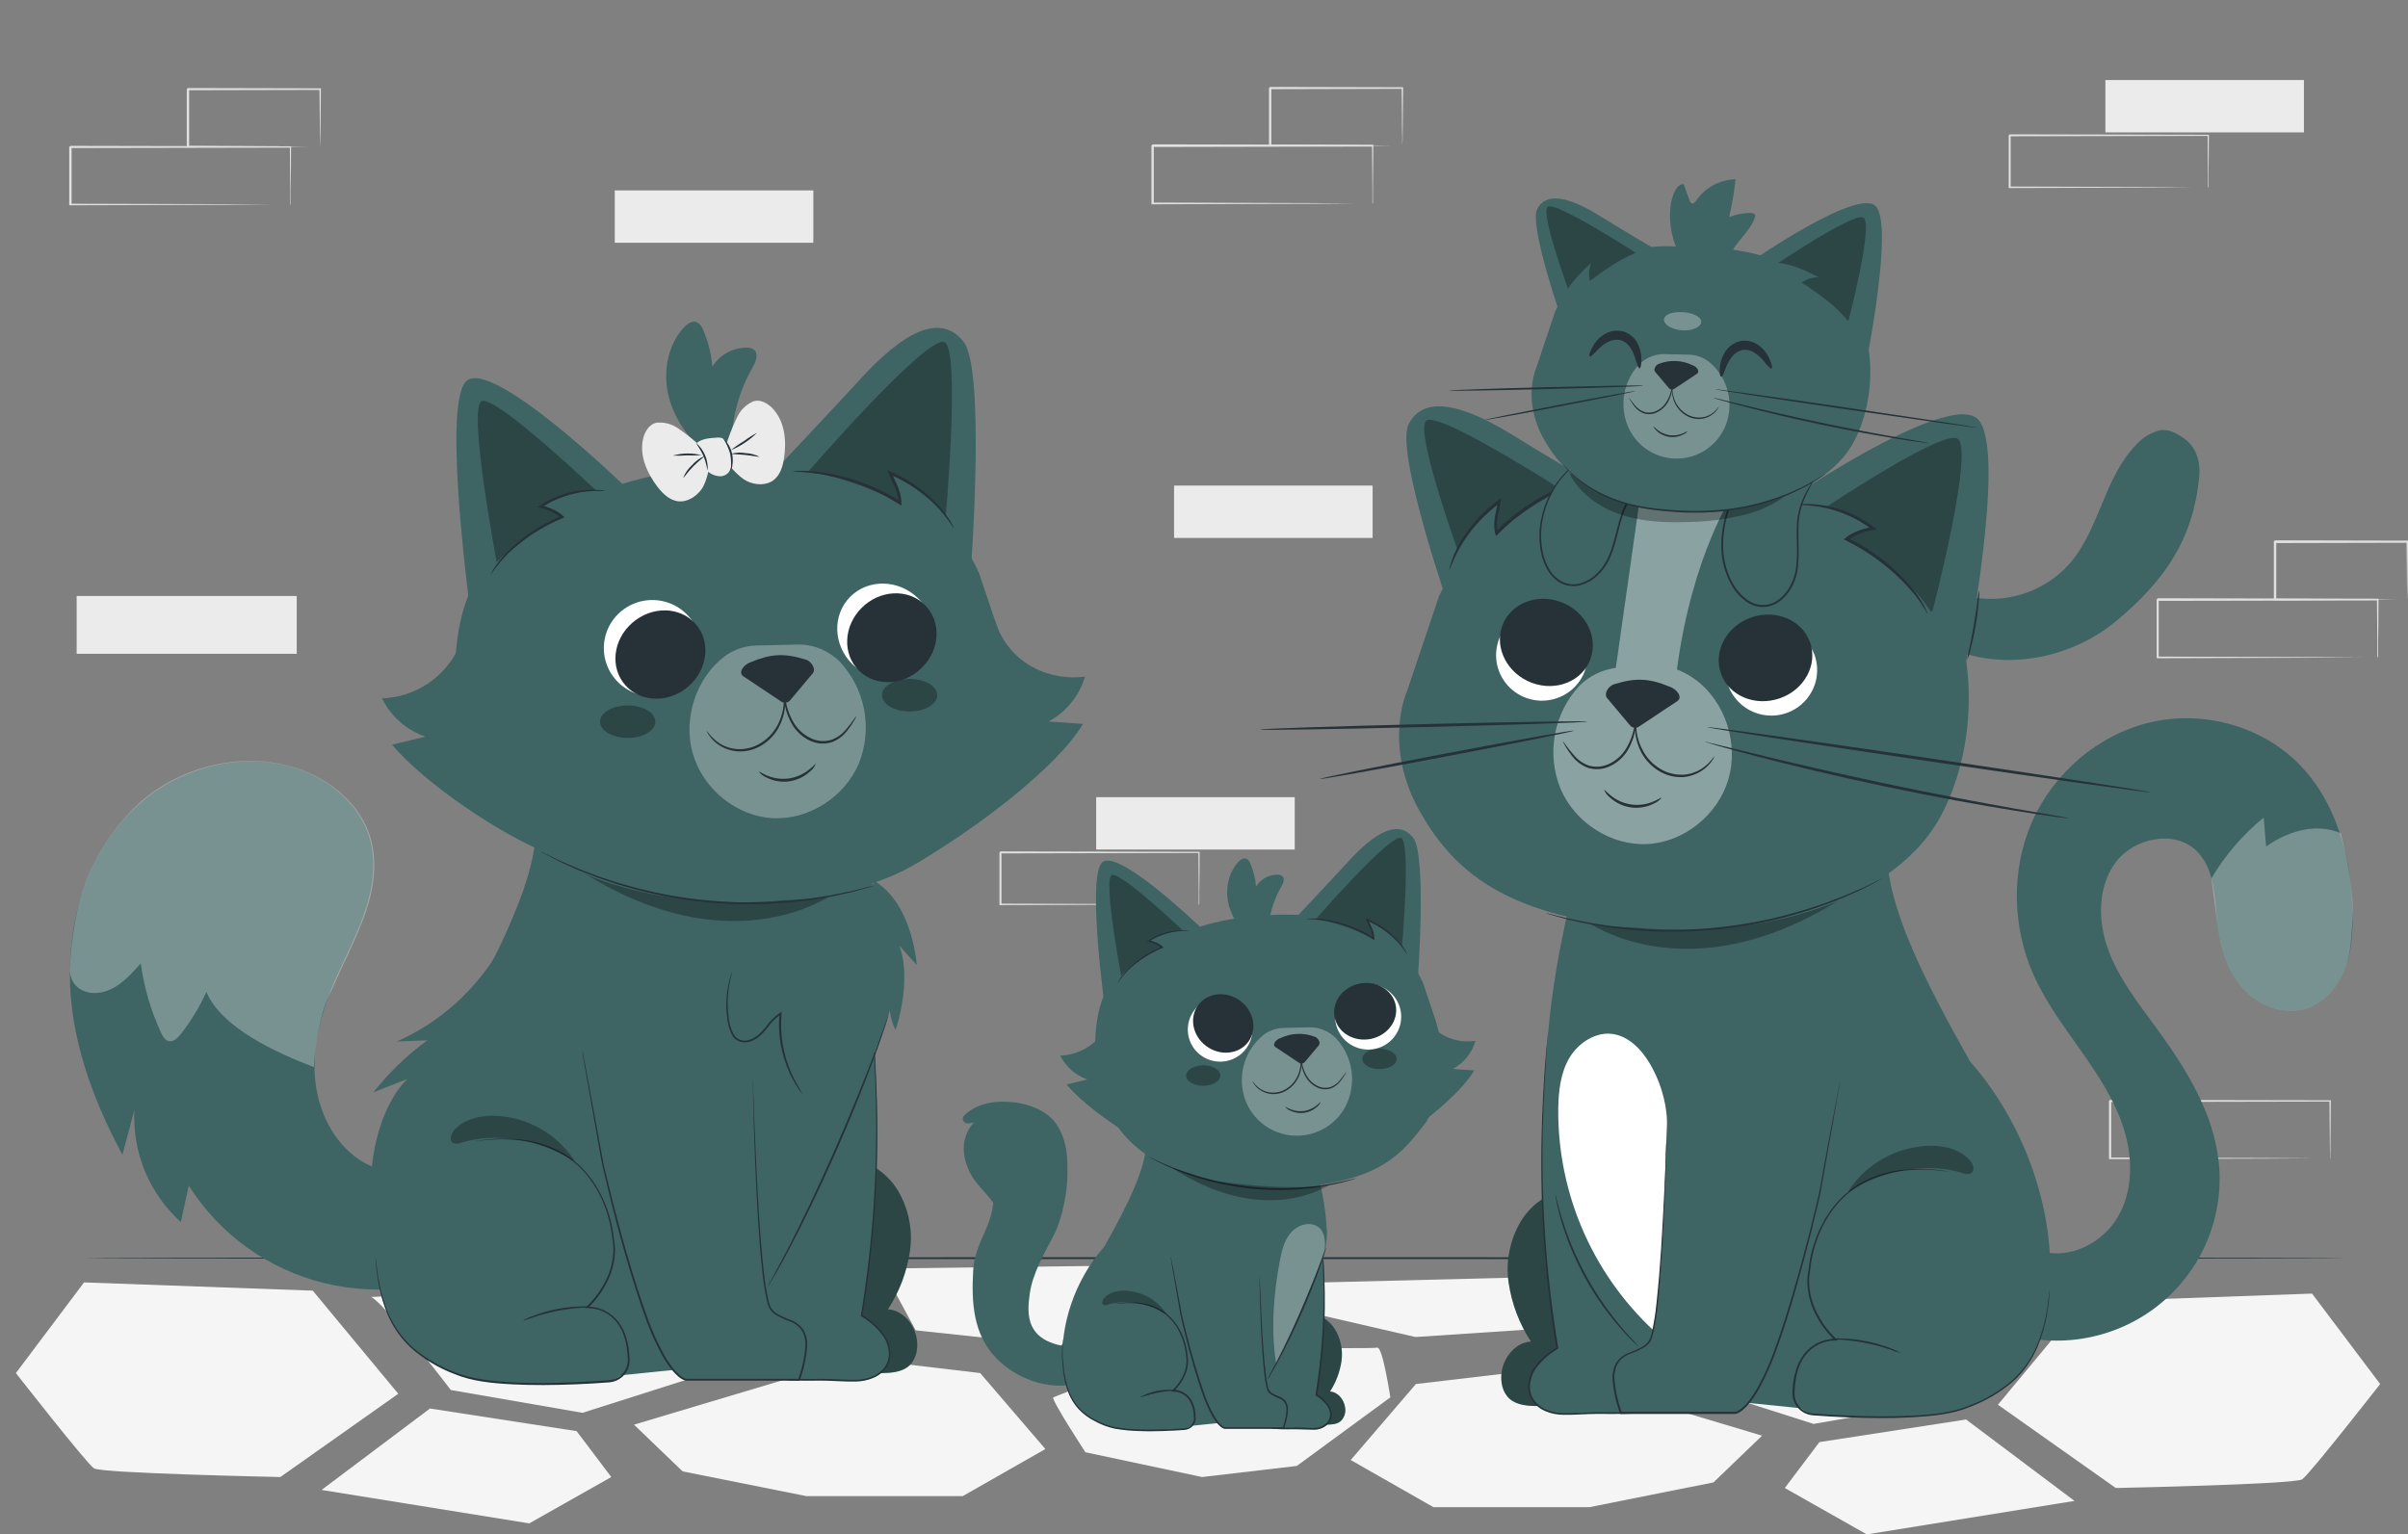 <svg width="364" height="232" viewBox="0 0 364 232" fill="none" xmlns="http://www.w3.org/2000/svg">
<rect x="0" y="0" width="364" height="232" fill="#808080" stroke="none"/>
<path d="M195.715 120.534H165.699V128.45H195.715V120.534Z" fill="#EBEBEB"/>
<path d="M181.202 136.784C181.202 136.784 181.202 136.733 181.202 136.64V136.233C181.202 135.862 181.202 135.342 181.202 134.688C181.202 133.323 181.176 131.356 181.15 128.878L181.244 128.971L151.228 129.033L151.384 128.878V130.887C151.384 131.562 151.384 132.226 151.384 132.885V136.779L151.234 136.63L172.626 136.697L178.936 136.743H180.647H181.093H181.249C181.202 136.749 181.155 136.749 181.109 136.743H180.684H179.009L172.73 136.784L151.234 136.851H151.083V128.883L151.234 128.734L181.249 128.791H181.342V128.883C181.342 131.386 181.306 133.37 181.29 134.75C181.29 135.404 181.29 135.919 181.29 136.295C181.29 136.455 181.29 136.584 181.29 136.687C181.29 136.79 181.207 136.79 181.202 136.784Z" fill="#E0E0E0"/>
<path d="M348.269 12.102H318.254V20.018H348.269V12.102Z" fill="#EBEBEB"/>
<path d="M333.762 28.357C333.758 28.309 333.758 28.261 333.762 28.213C333.762 28.105 333.762 27.971 333.762 27.806C333.762 27.435 333.762 26.915 333.762 26.261C333.762 24.891 333.731 22.928 333.71 20.451L333.803 20.544L303.788 20.605L303.938 20.451V28.357L303.788 28.208L325.176 28.275L331.491 28.316H333.197H333.648H333.803H333.663H333.238H331.563L325.285 28.362L303.788 28.429H303.638V24.463C303.638 23.804 303.638 23.134 303.638 22.465V20.466L303.793 20.312L333.808 20.374H333.902V20.466C333.902 22.964 333.86 24.947 333.85 26.328C333.85 26.987 333.85 27.497 333.85 27.873C333.85 28.033 333.85 28.161 333.85 28.259C333.824 28.295 333.795 28.328 333.762 28.357Z" fill="#E0E0E0"/>
<path d="M122.945 28.79H92.93V36.706H122.945V28.79Z" fill="#EBEBEB"/>
<path d="M207.489 73.42H177.474V81.337H207.489V73.42Z" fill="#EBEBEB"/>
<path d="M44.856 90.114H11.589V98.855H44.856V90.114Z" fill="#EBEBEB"/>
<path d="M43.871 30.958C43.871 30.958 43.871 30.902 43.871 30.799C43.871 30.696 43.871 30.536 43.871 30.351C43.871 29.944 43.871 29.367 43.871 28.63C43.871 27.121 43.84 24.953 43.814 22.218L43.917 22.321L10.656 22.387C10.729 22.31 10.485 22.552 10.822 22.218V30.974L10.656 30.809L34.315 30.871L41.309 30.917H43.202H43.72H43.897C43.845 30.926 43.792 30.926 43.741 30.917H43.269H41.413L34.455 30.963L10.636 31.035H10.464V30.871C10.464 29.466 10.464 28.033 10.464 26.57V22.223L10.636 22.053L43.897 22.12H44V22.223C44 24.983 43.959 27.172 43.943 28.697C43.943 29.423 43.943 29.99 43.943 30.397C43.943 30.572 43.943 30.716 43.943 30.824C43.943 30.933 43.876 30.963 43.871 30.958Z" fill="#E0E0E0"/>
<path d="M48.381 22.218C48.374 22.163 48.374 22.107 48.381 22.053C48.381 21.924 48.381 21.775 48.381 21.589C48.381 21.157 48.381 20.559 48.35 19.833C48.35 18.288 48.314 16.14 48.288 13.477L48.407 13.595L28.425 13.642L28.591 13.477V17.973C28.591 19.436 28.591 20.853 28.591 22.212L28.43 22.053L42.73 22.13L46.878 22.171H48.003C48.136 22.163 48.269 22.163 48.402 22.171C48.281 22.181 48.16 22.181 48.039 22.171H46.95L42.803 22.212L28.394 22.29H28.233V22.218C28.233 20.858 28.233 19.441 28.233 17.979V13.482L28.404 13.312L48.387 13.358H48.511V13.482C48.48 16.176 48.459 18.365 48.444 19.915C48.444 20.641 48.444 21.218 48.413 21.641C48.414 21.833 48.404 22.026 48.381 22.218Z" fill="#E0E0E0"/>
<path d="M207.458 30.793C207.458 30.793 207.458 30.737 207.458 30.639C207.458 30.541 207.458 30.371 207.458 30.191C207.458 29.779 207.458 29.202 207.458 28.471C207.458 26.961 207.427 24.788 207.401 22.053L207.505 22.156L174.244 22.223C174.317 22.145 174.073 22.393 174.41 22.053V30.793L174.244 30.629L197.949 30.706L204.897 30.768H206.79H207.308H207.484C207.434 30.775 207.384 30.775 207.334 30.768H206.857H205.001L198.043 30.814L174.223 30.886H174.057V30.716C174.057 29.315 174.057 27.878 174.057 26.421V21.991C174.394 21.656 174.151 21.898 174.229 21.826L207.489 21.888H207.593V21.991C207.567 24.752 207.552 26.946 207.536 28.465C207.536 29.192 207.536 29.758 207.536 30.165C207.536 30.34 207.536 30.484 207.536 30.598C207.536 30.711 207.489 30.799 207.458 30.793Z" fill="#E0E0E0"/>
<path d="M211.969 22.052C211.962 21.998 211.962 21.942 211.969 21.888C211.969 21.764 211.969 21.61 211.969 21.424C211.969 20.991 211.969 20.394 211.938 19.673C211.938 18.128 211.902 15.975 211.876 13.312L211.995 13.43L192.013 13.482C191.857 13.631 192.215 13.276 192.179 13.312V17.808C192.179 19.271 192.179 20.688 192.179 22.047L192.018 21.888L206.318 21.965L210.466 22.006H211.591H211.99C211.869 22.019 211.748 22.019 211.627 22.006H210.538L206.39 22.052L191.982 22.125H191.821V21.96C191.821 20.6 191.821 19.184 191.821 17.721V13.317L191.992 13.147L211.974 13.193H212.099V13.312C212.068 16.006 212.047 18.195 212.031 19.745C212.031 20.471 212.031 21.048 212 21.471C212.002 21.665 211.992 21.859 211.969 22.052Z" fill="#E0E0E0"/>
<path d="M352.21 175.198C352.206 175.145 352.206 175.092 352.21 175.038C352.21 174.92 352.21 174.771 352.21 174.59C352.21 174.178 352.21 173.601 352.184 172.87C352.184 171.361 352.153 169.187 352.127 166.452L352.23 166.555L318.969 166.622C319.042 166.545 318.798 166.792 319.135 166.452V170.882C319.135 172.339 319.135 173.777 319.135 175.183L318.969 175.018L342.675 175.09L349.674 175.136H351.567H352.059C352.118 175.129 352.177 175.129 352.235 175.136H352.08H351.608H349.752L342.794 175.183L318.969 175.26H318.803V166.468C319.14 166.133 318.897 166.375 318.975 166.303L352.235 166.365H352.339V166.468C352.313 169.228 352.298 171.423 352.282 172.942C352.282 173.668 352.282 174.235 352.256 174.642C352.256 174.817 352.256 174.961 352.256 175.075C352.245 175.117 352.229 175.158 352.21 175.198Z" fill="#E0E0E0"/>
<path d="M359.365 99.426C359.365 99.426 359.365 99.37 359.365 99.267C359.365 99.164 359.365 99.004 359.365 98.819C359.365 98.406 359.365 97.835 359.365 97.098C359.365 95.589 359.334 93.421 359.308 90.686L359.411 90.789L326.15 90.85L326.316 90.686V99.442L326.15 99.277L349.856 99.349L356.85 99.401H358.742H359.261C359.32 99.396 359.379 99.396 359.437 99.401C359.387 99.406 359.337 99.406 359.287 99.401H358.81H356.954L349.996 99.447L326.176 99.524H326.01V99.359C326.01 97.953 326.01 96.516 326.01 95.059V90.624L326.181 90.454L359.442 90.521H359.546V90.624C359.546 93.385 359.505 95.574 359.489 97.098C359.489 97.825 359.489 98.391 359.489 98.793C359.489 98.973 359.489 99.112 359.489 99.225C359.47 99.304 359.426 99.374 359.365 99.426Z" fill="#E0E0E0"/>
<path d="M363.875 90.686C363.872 90.629 363.872 90.572 363.875 90.516C363.875 90.392 363.875 90.238 363.875 90.052C363.875 89.625 363.875 89.022 363.844 88.301C363.844 86.756 363.808 84.603 363.782 81.94L363.901 82.064L343.919 82.11C343.763 82.259 344.121 81.904 344.085 81.945V86.442C344.085 87.904 344.085 89.321 344.085 90.681L343.919 90.521L358.219 90.593L362.367 90.639H363.492C363.625 90.628 363.758 90.628 363.891 90.639C363.77 90.647 363.649 90.647 363.528 90.639H362.439L358.291 90.686L343.883 90.763H343.722V90.603C343.722 89.243 343.722 87.827 343.722 86.364V81.868C343.686 81.899 344.043 81.543 343.893 81.698L363.875 81.744H364V81.863C363.969 84.556 363.948 86.746 363.932 88.296C363.932 89.022 363.932 89.599 363.901 90.021C363.908 90.243 363.899 90.465 363.875 90.686Z" fill="#E0E0E0"/>
<path d="M2.402 207.606L12.704 193.9L47.277 195.147L60.203 210.738L42.382 223.326C42.382 223.326 15.343 222.77 14.203 222.013C13.062 221.256 2.402 207.606 2.402 207.606Z" fill="#F5F5F5"/>
<path d="M56.091 196.105C57.984 196.857 68.151 210.171 68.151 210.171L88.051 213.617L111.569 206.133L104.974 193.9L56.091 196.105Z" fill="#F5F5F5"/>
<path d="M48.609 225.278L64.994 212.968L87.164 216.388L92.401 223.326L80.004 230.336L48.609 225.278Z" fill="#F5F5F5"/>
<path d="M95.839 215.409L129.348 205.386L148.164 207.606L158.021 219.092L145.525 226.216H121.908L103.186 222.476L95.839 215.409Z" fill="#F5F5F5"/>
<path d="M359.79 209.265L349.493 195.59L314.936 196.831L302.01 212.396L319.83 224.985C319.83 224.985 346.864 224.434 348 223.676C349.135 222.919 359.79 209.265 359.79 209.265Z" fill="#F5F5F5"/>
<path d="M306.121 197.784C304.234 198.531 294.061 211.85 294.061 211.85L274.141 215.296L250.617 207.797L257.212 195.59L306.121 197.784Z" fill="#F5F5F5"/>
<path d="M313.588 226.937L297.198 214.627L275.028 218.047L269.796 224.985L282.188 232L313.588 226.937Z" fill="#F5F5F5"/>
<path d="M266.359 217.073L232.849 207.05L214.033 209.265L204.176 220.756L216.672 227.879H240.289L259.012 224.14L266.359 217.073Z" fill="#F5F5F5"/>
<path d="M133.372 191.804L138.417 201.147L160.318 203.486L172.611 191.315L133.372 191.804Z" fill="#F5F5F5"/>
<path d="M159.193 211.284C159.027 211.856 164.077 219.582 164.077 219.582L181.705 223.326L196.026 221.652L210.165 211.284C210.165 211.284 209.009 203.558 208.184 203.769C207.36 203.98 178.568 203.671 178.568 203.671L159.193 211.284Z" fill="#F5F5F5"/>
<path d="M200.034 193.9L198.867 198.675L213.965 202.157L231.148 201.018V193.117L200.034 193.9Z" fill="#F5F5F5"/>
<path d="M354.6 190.233C354.6 190.31 278.061 190.372 183.66 190.372C89.259 190.372 12.704 190.31 12.704 190.233C12.704 190.156 89.228 190.094 183.66 190.094C278.092 190.094 354.6 190.156 354.6 190.233Z" fill="#263238"/>
<path d="M308.501 189.162C312.872 190.47 317.803 187.957 320.11 184.047C322.417 180.138 322.428 175.203 321.1 170.861C319.773 166.519 317.238 162.662 314.619 158.948C312.001 155.234 309.253 151.557 307.402 147.416C304.156 140.127 303.97 131.484 307.2 124.191C310.43 116.898 317.113 111.134 324.911 109.254C332.709 107.374 341.446 109.615 347.175 115.188C353.252 121.095 355.549 129.95 355.626 138.397C355.657 141.219 355.455 144.104 354.382 146.72C353.309 149.337 351.271 151.665 348.539 152.499C345.215 153.529 341.461 152.077 339.107 149.527C336.753 146.978 335.634 143.516 335.224 140.086C334.742 136.053 334.944 131.433 331.994 128.615C328.65 125.417 322.583 126.679 319.814 130.382C317.046 134.086 317.098 139.277 318.689 143.609C320.281 147.941 323.19 151.644 325.922 155.378C330.412 161.518 334.633 168.255 335.4 175.811C335.816 179.936 335.17 184.098 333.522 187.906C331.874 191.715 329.278 195.044 325.979 197.583C322.68 200.121 318.786 201.784 314.662 202.417C310.538 203.05 306.32 202.63 302.404 201.199" fill="#3E6464"/>
<g opacity="0.3">
<path d="M355.626 138.417C355.466 141.235 355.455 144.124 354.382 146.741C353.309 149.357 351.271 151.686 348.539 152.52C345.215 153.55 341.461 152.098 339.107 149.548C336.753 146.998 335.633 143.537 335.224 140.107L334.28 132.798C336.359 129.303 339.034 126.196 342.187 123.614L342.555 128.003C342.555 128.003 348.191 123.558 353.843 125.994C353.843 125.994 355.891 133.828 355.626 138.417Z" fill="white"/>
</g>
<path d="M237.816 179.623C236.204 179.801 234.654 180.345 233.286 181.211C231.918 182.077 230.768 183.243 229.925 184.619C228.255 187.407 227.591 190.677 228.042 193.89C228.502 197.083 229.654 200.139 231.418 202.847C229.09 202.981 227.296 205.211 226.985 207.509C226.788 208.956 227.119 210.568 228.229 211.526C229.339 212.484 231.034 212.603 232.558 212.592C238.531 212.561 244.484 211.969 250.436 211.377L237.816 179.623Z" fill="#3E6464"/>
<g opacity="0.3">
<path d="M237.816 179.623C236.204 179.801 234.654 180.345 233.286 181.211C231.918 182.077 230.768 183.243 229.925 184.619C228.255 187.407 227.591 190.677 228.042 193.89C228.502 197.083 229.654 200.139 231.418 202.847C229.09 202.981 227.296 205.211 226.985 207.509C226.788 208.956 227.119 210.568 228.229 211.526C229.339 212.484 231.034 212.603 232.558 212.592C238.531 212.561 244.484 211.969 250.436 211.377L237.816 179.623Z" fill="black"/>
</g>
<path d="M234.041 156.007C232.548 171.938 232.735 188.06 235.415 203.836C234.078 204.602 232.921 205.641 232.019 206.885C231.179 208.163 230.837 209.852 231.501 211.238C232.284 212.912 234.28 213.715 236.136 213.772C237.992 213.828 239.859 213.617 241.71 213.617C243.784 213.617 247.289 213.761 249.248 213.231L250.431 197.733L234.041 156.007Z" fill="#3E6464"/>
<path d="M234.041 156.007C234.482 157.109 240.937 173.411 250.555 197.727V197.758C250.187 202.61 249.793 207.833 249.383 213.257V213.355L249.29 213.38C248.038 213.651 246.76 213.784 245.479 213.777C244.183 213.808 242.887 213.777 241.539 213.777C239.781 213.777 238.028 213.957 236.281 213.916C235.392 213.911 234.512 213.736 233.689 213.401C232.871 213.074 232.162 212.524 231.646 211.815C231.157 211.092 230.93 210.225 231.003 209.358C231.068 208.515 231.333 207.7 231.775 206.978C232.694 205.64 233.906 204.526 235.322 203.723L235.26 203.857C233.407 192.508 232.683 181.006 233.098 169.517C233.243 165.263 233.481 161.879 233.673 159.566C233.766 158.407 233.875 157.506 233.932 156.898C233.989 156.29 234.01 156.13 234.021 156.002C234.021 156.295 233.927 157.351 233.766 159.571C233.601 161.889 233.388 165.268 233.248 169.522C232.897 181.005 233.666 192.495 235.545 203.831V203.919L235.467 203.965C234.09 204.75 232.91 205.835 232.014 207.138C231.593 207.821 231.34 208.594 231.278 209.394C231.211 210.202 231.423 211.008 231.879 211.681C232.363 212.349 233.031 212.864 233.803 213.164C234.585 213.49 235.423 213.665 236.271 213.679C237.997 213.72 239.745 213.55 241.523 213.54C242.856 213.54 244.167 213.571 245.458 213.54C246.717 213.546 247.972 213.414 249.202 213.149L249.103 213.272C249.518 207.854 249.917 202.626 250.285 197.774V197.83L234.041 156.007Z" fill="#263238"/>
<path d="M239.382 128.961C239.382 128.961 231.921 151.881 234.005 172.293C236.089 192.705 251.172 210.79 251.172 210.79L278.999 213.617L300.848 206.123L297.737 160.39C290.899 148.209 284.827 136.419 285.294 127.987L239.382 128.961Z" fill="#3E6464"/>
<path d="M294.533 177.119C294.015 176.867 274.504 174.132 273.467 192.118C273.467 192.118 272.114 197.423 277.454 202.554C277.454 202.554 271.906 202.203 271.232 210.161C271.194 210.617 271.247 211.075 271.388 211.511C271.529 211.946 271.756 212.349 272.055 212.697C272.354 213.044 272.719 213.33 273.13 213.536C273.54 213.743 273.988 213.867 274.447 213.901C280.187 214.313 292.101 214.859 297.26 212.819C304.146 210.084 308.968 206.324 309.828 194.946C310.689 183.568 306.386 170.223 297.732 160.406C292.485 154.462 294.533 177.119 294.533 177.119Z" fill="#3E6464"/>
<path d="M251.851 173.143C252.443 168.891 251.585 164.565 249.414 160.854C248.128 158.67 246.169 156.615 243.638 156.321C241.108 156.028 238.516 157.743 237.209 159.994C235.903 162.244 235.597 164.938 235.55 167.539C235.475 174.064 236.815 180.529 239.479 186.494C242.143 192.458 246.07 197.783 250.991 202.106" fill="white"/>
<path d="M252.079 167.287C252.079 168.58 251.322 199.922 249.352 202.78C247.382 205.639 241.456 203.038 245.018 213.633H262.361C262.361 213.633 265.218 213.375 268.863 202.78C272.508 192.185 275.085 180.303 275.085 180.303L272.71 155.651L252.079 167.287Z" fill="#3E6464"/>
<path d="M278.154 163.383C278.154 163.383 278.154 163.476 278.118 163.651L277.988 164.434C277.869 165.129 277.693 166.144 277.47 167.447C277.008 170.074 276.334 173.87 275.499 178.588C275.396 179.18 275.287 179.788 275.173 180.406C275.059 181.024 274.893 181.647 274.748 182.286C274.452 183.568 274.125 184.897 273.783 186.278C273.094 189.028 272.3 191.985 271.419 195.075C270.537 198.165 269.526 201.395 268.308 204.707C267.68 206.393 266.941 208.036 266.094 209.626C265.661 210.448 265.158 211.232 264.59 211.969C264.45 212.158 264.3 212.338 264.139 212.51C263.977 212.692 263.804 212.864 263.621 213.025C263.269 213.383 262.832 213.647 262.351 213.793H244.909L244.883 213.695C244.282 212.054 243.907 210.341 243.768 208.601C243.702 207.73 243.881 206.857 244.286 206.082C244.762 205.366 245.459 204.824 246.272 204.537C247.031 204.258 247.763 203.914 248.46 203.507C248.782 203.294 249.057 203.019 249.269 202.698C249.366 202.536 249.442 202.363 249.497 202.183C249.564 202.003 249.62 201.819 249.663 201.632C250 200.146 250.244 198.641 250.394 197.125C251.032 191.207 251.281 185.902 251.514 181.487C251.747 177.073 251.856 173.525 251.945 171.088C251.986 169.878 252.017 168.935 252.038 168.286C252.038 167.977 252.038 167.735 252.038 167.565V167.318C252.042 167.4 252.042 167.483 252.038 167.565V168.291C252.038 168.935 252.007 169.878 251.986 171.088C251.929 173.53 251.83 177.073 251.639 181.493C251.447 185.912 251.203 191.217 250.602 197.151C250.454 198.678 250.211 200.196 249.876 201.694C249.831 201.889 249.774 202.082 249.705 202.271C249.652 202.455 249.579 202.633 249.487 202.801C249.257 203.148 248.959 203.446 248.611 203.677C247.902 204.089 247.155 204.434 246.381 204.707C245.618 204.98 244.966 205.494 244.525 206.17C244.144 206.901 243.979 207.724 244.048 208.544C244.188 210.26 244.559 211.949 245.152 213.566L245.023 213.473H262.351C262.769 213.328 263.148 213.09 263.46 212.778C263.632 212.626 263.794 212.463 263.942 212.289C264.1 212.126 264.247 211.954 264.383 211.774C264.942 211.049 265.438 210.279 265.866 209.471C266.708 207.893 267.444 206.262 268.069 204.588C269.288 201.292 270.283 198.057 271.18 194.977C272.077 191.897 272.865 188.961 273.565 186.221C273.911 184.847 274.238 183.522 274.545 182.245C274.691 181.601 274.836 180.978 274.981 180.365C275.126 179.752 275.204 179.144 275.313 178.557C276.184 173.844 276.868 170.053 277.387 167.426C277.63 166.128 277.822 165.119 277.952 164.423L278.107 163.646C278.128 163.47 278.154 163.383 278.154 163.383Z" fill="#263238"/>
<path d="M247.802 203.671C247.802 203.671 247.719 203.62 247.589 203.501L247.019 202.986C246.77 202.754 246.469 202.471 246.143 202.111C245.816 201.75 245.422 201.369 245.028 200.905C244.219 199.999 243.312 198.871 242.363 197.573C241.353 196.151 240.422 194.676 239.574 193.154C238.743 191.623 237.999 190.048 237.344 188.436C236.813 187.117 236.351 185.773 235.96 184.408C235.778 183.831 235.659 183.295 235.54 182.826C235.42 182.358 235.332 181.956 235.27 181.621C235.208 181.286 235.161 181.065 235.125 180.859C235.101 180.77 235.09 180.678 235.094 180.586C235.133 180.668 235.162 180.755 235.182 180.843L235.374 181.601C235.452 181.93 235.555 182.327 235.69 182.79C235.825 183.254 235.955 183.779 236.146 184.336C236.499 185.495 236.981 186.849 237.577 188.327C238.897 191.53 240.574 194.576 242.576 197.408C243.504 198.711 244.39 199.844 245.168 200.761C245.552 201.23 245.925 201.632 246.246 201.992C246.568 202.353 246.848 202.651 247.081 202.894L247.6 203.465C247.674 203.527 247.741 203.596 247.802 203.671Z" fill="#263238"/>
<path d="M294.533 177.119H294.393L293.983 177.083C293.621 177.053 293.087 176.97 292.387 176.929C290.378 176.77 288.357 176.865 286.372 177.212C284.968 177.479 283.606 177.926 282.318 178.541C280.812 179.266 279.448 180.252 278.289 181.451C275.805 184.027 274.037 187.838 273.623 192.139C273.453 193.029 273.427 193.94 273.545 194.838C273.651 195.776 273.883 196.696 274.234 197.573C274.986 199.417 276.126 201.08 277.579 202.451L277.817 202.682H277.475C276.592 202.678 275.721 202.877 274.929 203.264C274.138 203.651 273.447 204.216 272.912 204.913C271.813 206.339 271.393 208.209 271.295 210.063C271.238 210.494 271.252 210.93 271.336 211.356C271.429 211.77 271.605 212.161 271.854 212.505C272.11 212.842 272.432 213.124 272.801 213.333C273.17 213.542 273.579 213.674 274.001 213.72C275.738 213.859 277.475 213.957 279.186 214.029C282.587 214.174 285.869 214.21 288.99 214.055C292.112 213.901 295.093 213.597 297.654 212.541C300.065 211.644 302.295 210.327 304.239 208.652C305.798 207.222 307.035 205.481 307.869 203.543C308.479 202.069 308.944 200.541 309.258 198.979C309.497 197.691 309.652 196.682 309.709 195.992C309.751 195.657 309.782 195.399 309.803 195.214C309.823 195.028 309.844 194.946 309.844 194.946C309.844 194.946 309.844 195.039 309.844 195.214C309.844 195.389 309.808 195.662 309.777 195.997C309.735 196.692 309.595 197.702 309.377 199C309.081 200.576 308.626 202.118 308.019 203.604C307.194 205.572 305.957 207.342 304.39 208.796C302.418 210.502 300.155 211.842 297.706 212.752C295.114 213.839 292.081 214.112 288.965 214.297C285.848 214.483 282.546 214.431 279.139 214.297C277.439 214.225 275.712 214.132 273.954 213.988C273.494 213.938 273.049 213.795 272.647 213.567C272.245 213.34 271.894 213.032 271.616 212.664C271.334 212.293 271.135 211.866 271.03 211.413C270.938 210.962 270.92 210.499 270.978 210.043C270.993 209.569 271.041 209.098 271.123 208.631L271.263 207.951C271.313 207.722 271.375 207.495 271.45 207.272C271.693 206.366 272.111 205.516 272.679 204.768C273.24 204.035 273.966 203.441 274.798 203.035C275.631 202.629 276.547 202.422 277.475 202.43L277.371 202.662C275.895 201.264 274.735 199.57 273.97 197.691C273.616 196.79 273.383 195.846 273.275 194.884C273.156 193.957 273.186 193.016 273.363 192.098V192.123C273.572 190.024 274.12 187.972 274.986 186.046C275.389 185.15 275.864 184.289 276.407 183.47C276.926 182.7 277.512 181.976 278.159 181.307C279.339 180.094 280.728 179.102 282.261 178.376C283.564 177.762 284.943 177.32 286.362 177.063C288.36 176.726 290.395 176.653 292.412 176.846C293.112 176.898 293.646 176.996 294.009 177.037L294.414 177.099C294.454 177.1 294.494 177.107 294.533 177.119Z" fill="#263238"/>
<path d="M287.305 204.588C286.789 204.448 286.281 204.276 285.786 204.073C283.356 203.237 280.824 202.731 278.258 202.569C277.724 202.562 277.191 202.525 276.661 202.456C277.191 202.363 277.731 202.336 278.268 202.373C280.867 202.427 283.436 202.94 285.854 203.888C286.362 204.068 286.849 204.303 287.305 204.588Z" fill="#263238"/>
<g opacity="0.3">
<path d="M279.388 180.091C280.704 178.085 282.48 176.418 284.572 175.228C286.663 174.038 289.009 173.359 291.417 173.246C293.745 173.159 296.26 173.715 297.789 175.461C298.308 176.022 298.588 177.006 297.945 177.408C297.743 177.488 297.527 177.525 297.31 177.517C297.093 177.509 296.88 177.456 296.685 177.362C291.573 175.749 284.879 176.785 279.627 180.091" fill="black"/>
</g>
<g opacity="0.3">
<path d="M266.597 138.963C270.818 138.371 274.805 136.661 278.911 135.512C273.208 139.216 266.872 142.069 260.147 143.079C253.422 144.088 246.288 143.146 240.445 139.725C240.398 139.725 249.487 141.348 266.597 138.963Z" fill="black"/>
</g>
<path d="M330.169 66.308C329.038 65.509 327.794 64.788 326.436 65.077C325.089 65.439 323.877 66.181 322.946 67.214C318.083 72.133 317.398 79.947 312.888 85.185C310.976 87.346 308.507 88.948 305.747 89.818C302.987 90.687 300.04 90.791 297.224 90.119L294.113 97.686C302.409 101.682 312.898 99.746 319.949 93.853C327.001 87.961 331.574 81.693 332.45 71.932C332.574 70.789 332.481 67.92 330.169 66.308Z" fill="#3E6464"/>
<path d="M248.128 73.668C248.128 73.668 225.834 71.412 217.465 90.31L212.674 104.556C212.674 104.556 208.931 112.798 214.748 122.914C219.793 131.67 227.389 138.314 247.143 140.251C266.353 142.131 286.828 136.285 293.626 122.914C299.578 111.206 297.82 97.505 294.995 92.473C291.158 85.597 276.822 72.73 248.128 73.668Z" fill="#3E6464"/>
<path d="M242.964 74.394C242.964 74.394 231.718 67.698 229.484 66.287C223.428 62.471 215.718 58.767 212.944 64.098C210.772 68.286 219.399 92.911 219.399 92.911L234.539 81.013L242.964 74.394Z" fill="#3E6464"/>
<g opacity="0.3">
<path d="M239.47 76.212C239.47 76.212 217.439 61.868 215.588 63.614C213.737 65.36 221.292 85.854 221.292 85.854C221.292 85.854 236.608 83.516 239.47 76.212Z" fill="black"/>
</g>
<path d="M219.041 85.52C220.415 81.914 223.708 78.309 226.627 75.831C226.057 77.273 225.952 78.855 226.326 80.359C231.402 76.578 236.774 72.679 243.042 71.906L241.347 76.151L229.743 88.512L219.041 85.52Z" fill="#3E6464"/>
<path d="M241.098 72.252C240.981 72.23 240.862 72.23 240.745 72.252C240.522 72.293 240.18 72.324 239.755 72.432C238.544 72.709 237.359 73.09 236.214 73.57C232.392 75.156 228.931 77.489 226.036 80.431L226.425 80.529L226.363 80.302C226.242 79.555 226.26 78.792 226.414 78.051C226.539 77.304 226.72 76.578 226.85 75.857L226.948 75.296L226.497 75.62C223.92 77.496 221.806 79.93 220.317 82.738C219.887 83.561 219.54 84.424 219.28 85.314C219.167 85.632 219.094 85.962 219.062 86.297C219.501 85.126 220.02 83.987 220.618 82.888C222.157 80.179 224.267 77.832 226.803 76.006L226.451 75.769C226.326 76.47 226.14 77.201 226.01 77.969C225.839 78.77 225.821 79.597 225.958 80.405C225.984 80.498 226.005 80.591 226.026 80.673L226.129 81.064L226.42 80.771C229.279 77.875 232.661 75.539 236.39 73.884C237.51 73.379 238.666 72.955 239.848 72.617C240.272 72.522 240.69 72.4 241.098 72.252Z" fill="#263238"/>
<g opacity="0.4">
<path d="M238.791 103.645C240.272 102.195 242.188 101.262 244.25 100.987L248.128 73.689C252.795 73.436 257.98 73.895 262.128 74.394C262.128 74.394 255.776 83.841 253.495 101.224C254.517 101.624 255.482 102.157 256.362 102.811C260.8 106.123 262.853 112.442 261.267 117.83C259.68 123.218 254.578 127.307 249.093 127.616C243.607 127.925 238.116 124.449 235.908 119.293C234.838 116.683 234.541 113.823 235.052 111.051C235.562 108.279 236.859 105.71 238.791 103.645Z" fill="white"/>
</g>
<path d="M252.339 103.81C249.352 102.569 247.263 102.44 244.074 103.434C243.208 103.619 242.363 104.871 242.944 105.561L246.402 109.682C246.56 109.872 246.784 109.998 247.03 110.034C247.277 110.07 247.527 110.014 247.735 109.877L253.547 106.009C254.392 105.453 253.531 104.186 252.339 103.81Z" fill="#263238"/>
<path d="M247.366 107.915C247.267 108.156 247.208 108.412 247.19 108.672C247.101 109.377 247.101 110.09 247.19 110.794C247.307 111.847 247.624 112.867 248.123 113.802C248.739 114.941 249.65 115.896 250.762 116.568C251.859 117.241 253.136 117.565 254.423 117.495C255.471 117.41 256.479 117.055 257.347 116.465C257.933 116.067 258.438 115.562 258.835 114.977C258.991 114.768 259.107 114.532 259.177 114.281C258.66 115.059 257.992 115.726 257.212 116.244C256.368 116.771 255.403 117.079 254.407 117.14C253.188 117.187 251.982 116.871 250.944 116.233C249.885 115.596 249.012 114.694 248.414 113.617C247.911 112.731 247.572 111.763 247.413 110.758C247.306 109.814 247.29 108.862 247.366 107.915Z" fill="#263238"/>
<path d="M236.266 112.108C236.339 112.337 236.447 112.554 236.587 112.752C236.91 113.32 237.28 113.86 237.691 114.369C238.295 115.144 239.103 115.739 240.025 116.089C240.6 116.268 241.206 116.333 241.807 116.278C242.407 116.223 242.991 116.05 243.524 115.77C244.61 115.225 245.511 114.376 246.117 113.328C246.604 112.474 246.954 111.55 247.154 110.588C247.295 109.945 247.385 109.293 247.423 108.636C247.459 108.397 247.459 108.154 247.423 107.915C247.356 107.915 247.309 108.945 246.905 110.526C246.676 111.448 246.312 112.331 245.826 113.148C245.241 114.131 244.384 114.926 243.358 115.44C242.371 115.95 241.223 116.063 240.154 115.754C239.278 115.437 238.502 114.893 237.909 114.178C236.831 112.968 236.323 112.066 236.266 112.108Z" fill="#263238"/>
<path d="M242.482 119.422C242.672 119.883 242.982 120.287 243.379 120.591C244.258 121.401 245.367 121.922 246.554 122.083C247.742 122.245 248.951 122.038 250.016 121.492C250.476 121.303 250.877 120.995 251.177 120.601C251.136 120.545 250.69 120.874 249.891 121.204C248.858 121.641 247.725 121.791 246.612 121.64C245.499 121.488 244.448 121.04 243.571 120.344C242.882 119.813 242.539 119.36 242.482 119.422Z" fill="#263238"/>
<path d="M258.068 109.944C258.068 110.068 273.037 112.365 291.536 115.095C310.036 117.825 325.051 119.911 325.072 119.792C325.093 119.674 310.103 117.371 291.598 114.642C273.094 111.912 258.083 109.821 258.068 109.944Z" fill="#263238"/>
<path d="M257.726 112.149C257.899 112.233 258.082 112.297 258.27 112.339L259.826 112.803C261.194 113.199 263.18 113.74 265.643 114.384C270.569 115.672 277.402 117.325 284.993 118.927C292.584 120.529 299.511 121.76 304.53 122.569C307.044 122.97 309.077 123.279 310.487 123.47L312.11 123.676C312.298 123.712 312.489 123.728 312.68 123.722C312.499 123.658 312.311 123.614 312.12 123.588L310.508 123.295L304.581 122.265C299.578 121.379 292.656 120.091 285.081 118.494C277.506 116.898 270.657 115.291 265.716 114.08L259.883 112.664L258.291 112.283C258.106 112.223 257.917 112.178 257.726 112.149Z" fill="#263238"/>
<path d="M190.499 110.31C190.499 110.433 201.568 110.263 215.215 109.929C228.862 109.594 239.926 109.228 239.921 109.105C239.916 108.981 228.856 109.151 215.205 109.486C201.553 109.82 190.499 110.186 190.499 110.31Z" fill="#263238"/>
<path d="M199.551 117.768C199.577 117.892 208.184 116.357 218.777 114.338C229.37 112.319 237.961 110.593 237.925 110.47C237.888 110.346 229.297 111.886 218.699 113.9C208.101 115.914 199.531 117.65 199.551 117.768Z" fill="#263238"/>
<path d="M296.851 101.914C296.851 101.914 303.544 68.177 299.023 63.428C294.502 58.679 267.8 77.181 267.8 77.181L292.781 94.925L296.851 101.914Z" fill="#3E6464"/>
<g opacity="0.3">
<path d="M292.112 92.442C292.112 92.442 298.645 67.41 295.809 66.266C292.972 65.123 272.871 78.767 272.871 78.767C272.871 78.767 282.442 92.169 292.112 92.442Z" fill="black"/>
</g>
<path d="M271.782 76.094C275.593 76.125 280.078 78.005 283.38 79.88C281.849 79.847 280.348 80.307 279.103 81.193C284.376 84.68 289.867 88.404 292.786 94.07L288.28 93.962L272.819 87.323L271.782 76.094Z" fill="#3E6464"/>
<path d="M291.376 92.777C291.376 92.777 291.376 92.653 291.261 92.447C291.147 92.241 291.044 91.932 290.831 91.551C290.243 90.487 289.549 89.484 288.757 88.559C286.135 85.563 282.942 83.112 279.362 81.348L279.264 81.296L279.295 81.703C280.448 80.874 281.786 80.335 283.194 80.132L283.738 80.06L283.303 79.725C280.934 77.906 278.124 76.739 275.157 76.341C274.299 76.223 273.431 76.18 272.565 76.212C272.252 76.207 271.94 76.241 271.637 76.316C271.637 76.393 272.949 76.274 275.095 76.63C277.983 77.112 280.704 78.302 283.012 80.091L283.126 79.679C281.641 79.879 280.228 80.442 279.015 81.317L278.699 81.543L279.041 81.724L279.134 81.77C282.655 83.524 285.819 85.91 288.467 88.806C290.536 91.031 291.287 92.829 291.376 92.777Z" fill="#263238"/>
<path d="M284.599 132.798C284.599 132.798 284.563 132.829 284.485 132.87L284.137 133.061L282.784 133.782L281.804 134.297C281.441 134.472 281.037 134.647 280.612 134.843C279.746 135.224 278.781 135.698 277.667 136.11L275.93 136.769C275.323 137.001 274.68 137.197 274.017 137.423C272.7 137.897 271.258 138.273 269.744 138.701C263.138 140.416 256.308 141.127 249.487 140.807C247.932 140.704 246.428 140.627 245.038 140.436C244.349 140.354 243.675 140.297 243.032 140.194L241.191 139.885C240.014 139.715 238.972 139.453 238.049 139.257C237.588 139.149 237.157 139.066 236.768 138.963L235.7 138.67L234.233 138.252L233.849 138.139C233.766 138.108 233.72 138.093 233.725 138.088H233.86L234.249 138.18L235.726 138.546L236.8 138.819C237.188 138.907 237.624 138.989 238.08 139.082C239.008 139.262 240.051 139.514 241.227 139.674L243.063 139.962C243.701 140.06 244.375 140.112 245.064 140.189C246.449 140.369 247.937 140.436 249.497 140.534C256.305 140.829 263.119 140.121 269.718 138.433C271.227 138.015 272.674 137.645 273.985 137.186C274.649 136.965 275.292 136.774 275.899 136.548L277.636 135.888C278.75 135.492 279.71 135.033 280.586 134.668C281.016 134.477 281.426 134.312 281.789 134.152L282.779 133.668L284.153 133.004L284.516 132.834C284.542 132.819 284.57 132.807 284.599 132.798Z" fill="#263238"/>
<path d="M235.856 92.757C234.61 92.215 233.231 92.05 231.891 92.282C230.551 92.514 229.309 93.132 228.321 94.061C227.332 94.989 226.641 96.186 226.333 97.502C226.025 98.818 226.113 100.195 226.588 101.461C227.062 102.728 227.902 103.827 229.001 104.623C230.1 105.419 231.411 105.875 232.77 105.935C234.129 105.996 235.476 105.657 236.642 104.963C237.809 104.268 238.743 103.247 239.33 102.028C239.715 101.193 239.931 100.29 239.965 99.372C239.999 98.454 239.851 97.538 239.528 96.677C239.205 95.816 238.715 95.026 238.085 94.353C237.455 93.681 236.697 93.138 235.856 92.757Z" fill="white"/>
<path d="M236.561 91.283C232.999 89.604 228.856 90.856 227.311 94.085C225.766 97.315 227.394 101.296 230.941 102.98C234.487 104.665 238.645 103.413 240.191 100.184C241.736 96.954 240.123 92.968 236.561 91.283Z" fill="#263238"/>
<path d="M265.249 94.904C263.981 95.394 262.886 96.245 262.101 97.349C261.316 98.454 260.876 99.763 260.836 101.114C260.796 102.466 261.157 103.799 261.875 104.947C262.593 106.096 263.635 107.009 264.872 107.572C266.109 108.136 267.486 108.325 268.83 108.116C270.174 107.908 271.427 107.31 272.432 106.398C273.437 105.487 274.149 104.301 274.48 102.99C274.81 101.679 274.745 100.3 274.291 99.025C273.641 97.288 272.323 95.879 270.628 95.107C268.933 94.334 266.998 94.261 265.249 94.904Z" fill="white"/>
<path d="M264.699 93.369C260.982 94.677 258.944 98.474 260.147 101.847C261.35 105.221 265.332 106.885 269.06 105.576C272.788 104.268 274.815 100.467 273.607 97.098C272.399 93.73 268.417 92.061 264.699 93.369Z" fill="#263238"/>
<path d="M297.364 99.787C297.419 99.265 297.515 98.749 297.649 98.242C297.852 97.289 298.121 95.975 298.37 94.518C298.619 93.06 298.8 91.726 298.93 90.763C298.97 90.243 299.05 89.726 299.168 89.218C299.207 89.745 299.191 90.275 299.122 90.799C299.049 91.767 298.894 93.112 298.645 94.58C298.396 96.048 298.095 97.361 297.841 98.304C297.733 98.813 297.573 99.31 297.364 99.787Z" fill="#263238"/>
<path d="M240.45 68.708C237.813 70.057 235.675 72.203 234.346 74.837C233.016 77.47 232.562 80.456 233.051 83.362C233.455 85.474 234.606 87.693 236.68 88.332C239.185 89.11 241.803 87.158 243.001 84.84C244.198 82.522 244.463 79.849 245.375 77.407C246.288 74.966 248.227 72.556 250.845 72.422L240.45 68.708Z" fill="#3E6464"/>
<path d="M240.45 68.708C240.45 68.708 240.512 68.708 240.631 68.754L241.176 68.934L243.25 69.65L250.861 72.319L251.379 72.504L250.825 72.53C249.519 72.64 248.307 73.249 247.444 74.229C246.455 75.301 245.72 76.578 245.292 77.969C244.805 79.416 244.499 80.987 244.017 82.573C243.777 83.382 243.465 84.168 243.084 84.922C242.677 85.692 242.142 86.389 241.502 86.983C240.768 87.698 239.861 88.216 238.868 88.487C237.888 88.746 236.845 88.632 235.944 88.167C235.097 87.7 234.4 87.006 233.932 86.163C233.48 85.374 233.154 84.519 232.968 83.629C232.63 81.991 232.618 80.302 232.932 78.659C233.199 77.233 233.68 75.854 234.358 74.569C234.917 73.508 235.615 72.525 236.432 71.644C237.04 70.976 237.716 70.371 238.448 69.841C238.913 69.508 239.402 69.208 239.911 68.945L240.31 68.749C240.351 68.722 240.396 68.703 240.445 68.692L240.315 68.775L239.931 69.001C239.438 69.278 238.964 69.586 238.511 69.923C236.854 71.193 235.498 72.809 234.539 74.657C233.881 75.929 233.418 77.292 233.165 78.7C232.865 80.313 232.886 81.968 233.227 83.573C233.408 84.436 233.724 85.265 234.166 86.03C234.612 86.826 235.273 87.482 236.074 87.925C236.915 88.361 237.891 88.466 238.806 88.219C239.753 87.958 240.618 87.464 241.321 86.782C241.935 86.202 242.45 85.527 242.845 84.783C243.217 84.044 243.522 83.273 243.758 82.481C244.24 80.936 244.551 79.339 245.049 77.845C245.494 76.421 246.254 75.113 247.273 74.018C248.185 73.004 249.455 72.379 250.82 72.272L250.788 72.478L243.265 69.769L241.191 68.996L240.673 68.79L240.45 68.708Z" fill="#263238"/>
<path d="M275.245 71.129H263.942C260.946 76.145 258.939 82.573 261.573 87.832C262.537 89.754 264.243 91.587 266.405 91.644C269.029 91.721 271.02 89.135 271.538 86.586C272.057 84.036 271.59 81.384 271.803 78.788C272.015 76.192 273.457 73.39 275.245 71.129Z" fill="#3E6464"/>
<path d="M275.245 71.129L275.168 71.247L274.903 71.623C274.675 71.948 274.343 72.427 273.954 73.065C273.483 73.845 273.072 74.659 272.726 75.502C272.262 76.609 271.979 77.783 271.886 78.978C271.792 80.312 271.886 81.78 271.886 83.362C271.901 84.182 271.862 85.003 271.766 85.818C271.671 86.692 271.433 87.545 271.061 88.342C270.675 89.187 270.123 89.947 269.438 90.578C269.075 90.899 268.671 91.171 268.235 91.386C267.544 91.711 266.776 91.84 266.015 91.758C265.255 91.676 264.532 91.387 263.927 90.923C263.087 90.314 262.381 89.541 261.853 88.651C260.969 87.151 260.424 85.478 260.256 83.748C260.124 82.124 260.24 80.49 260.598 78.901C261.247 76.137 262.338 73.494 263.828 71.072L263.859 71.02H263.922L272.217 71.088L274.462 71.113H275.038C275.1 71.108 275.163 71.108 275.225 71.113H275.012H274.405L272.124 71.139L263.922 71.206L264.015 71.149C262.556 73.561 261.489 76.185 260.852 78.927C260.506 80.49 260.398 82.096 260.531 83.691C260.697 85.379 261.227 87.011 262.086 88.476C262.594 89.335 263.274 90.082 264.082 90.67C264.857 91.242 265.81 91.523 266.773 91.464C267.238 91.426 267.693 91.307 268.116 91.113C268.529 90.911 268.912 90.654 269.257 90.351C269.913 89.744 270.442 89.014 270.812 88.203C271.177 87.431 271.412 86.604 271.507 85.757C271.608 84.952 271.653 84.141 271.642 83.331C271.642 81.76 271.549 80.281 271.642 78.937C271.745 77.721 272.045 76.53 272.529 75.409C272.905 74.573 273.349 73.768 273.856 73.004C274.26 72.365 274.608 71.896 274.851 71.582C274.971 71.427 275.064 71.319 275.131 71.242C275.199 71.165 275.24 71.129 275.245 71.129Z" fill="#263238"/>
<g opacity="0.3">
<path d="M250.088 73.478L237.246 71.618C238.842 74.709 241.948 76.846 245.282 77.907C248.616 78.968 252.183 79.056 255.683 78.912C258.523 78.85 261.346 78.454 264.093 77.732C266.847 77.005 269.377 75.611 271.455 73.673L250.088 73.478Z" fill="black"/>
</g>
<path d="M253.287 37.273C253.287 37.273 240.035 35.934 235.057 47.168L232.221 55.641C232.221 55.641 229.997 60.544 233.466 66.555C236.463 71.752 240.979 75.708 252.722 76.856C264.129 77.974 276.313 74.497 280.358 66.555C283.894 59.591 282.852 51.448 281.167 48.455C278.87 44.366 270.346 36.722 253.287 37.273Z" fill="#3E6464"/>
<path d="M250.218 37.706C250.218 37.706 243.535 33.724 242.228 32.885C238.63 30.619 234.041 28.419 232.377 31.587C231.081 34.075 236.214 48.718 236.214 48.718L245.215 41.641L250.218 37.706Z" fill="#3E6464"/>
<g opacity="0.3">
<path d="M248.139 38.788C248.139 38.788 235.047 30.253 233.932 31.283C232.818 32.313 237.334 44.505 237.334 44.505C237.334 44.505 246.438 43.13 248.139 38.788Z" fill="black"/>
</g>
<path d="M236.006 45.556C236.825 43.408 238.796 41.27 240.517 39.797C240.178 40.653 240.114 41.593 240.336 42.486C243.353 40.24 246.557 37.922 250.275 37.464L249.269 39.988L242.368 47.333L236.006 45.556Z" fill="#3E6464"/>
<path opacity="0.3" d="M258.192 54.59C257.33 53.971 256.295 53.634 255.232 53.627L251.654 53.544C250.975 53.522 250.298 53.634 249.663 53.874C248.947 54.149 248.297 54.57 247.755 55.11C246.614 56.335 245.847 57.858 245.545 59.499C245.243 61.141 245.418 62.835 246.049 64.381C246.672 65.919 247.764 67.223 249.173 68.111C250.582 68.998 252.235 69.424 253.901 69.328C255.566 69.232 257.159 68.619 258.454 67.575C259.75 66.531 260.683 65.11 261.122 63.511C261.57 61.903 261.532 60.199 261.011 58.612C260.49 57.025 259.509 55.626 258.192 54.59Z" fill="white"/>
<path d="M255.792 55.198C255.03 54.832 254.202 54.624 253.357 54.585C252.513 54.546 251.669 54.677 250.876 54.971C250.358 55.079 249.84 55.826 250.208 56.238L252.282 58.69C252.376 58.803 252.51 58.878 252.656 58.899C252.803 58.92 252.952 58.886 253.075 58.803L256.533 56.506C257.01 56.171 256.502 55.419 255.792 55.198Z" fill="#263238"/>
<path d="M252.836 57.634C252.779 57.779 252.744 57.932 252.733 58.087C252.678 58.506 252.678 58.93 252.733 59.349C252.796 59.98 252.979 60.593 253.272 61.157C253.636 61.831 254.173 62.398 254.827 62.8C255.48 63.2 256.24 63.393 257.005 63.351C257.627 63.303 258.225 63.095 258.742 62.748C259.091 62.512 259.39 62.212 259.623 61.862C259.72 61.741 259.791 61.6 259.831 61.45C259.522 61.913 259.124 62.311 258.659 62.62C258.156 62.926 257.584 63.103 256.995 63.135C256.264 63.166 255.541 62.977 254.921 62.594C254.291 62.218 253.771 61.686 253.412 61.049C253.119 60.517 252.925 59.938 252.836 59.339C252.782 58.772 252.782 58.201 252.836 57.634Z" fill="#263238"/>
<path d="M246.236 60.127C246.282 60.262 246.347 60.39 246.428 60.508C246.621 60.844 246.842 61.164 247.086 61.466C247.442 61.931 247.921 62.288 248.471 62.496C248.812 62.601 249.171 62.639 249.527 62.606C249.883 62.573 250.229 62.471 250.545 62.306C251.195 61.983 251.736 61.478 252.1 60.853C252.393 60.347 252.601 59.797 252.717 59.225C252.801 58.844 252.857 58.456 252.883 58.066C252.902 57.923 252.902 57.777 252.883 57.634C252.842 57.634 252.816 58.247 252.577 59.179C252.44 59.723 252.224 60.243 251.934 60.724C251.589 61.31 251.082 61.784 250.472 62.089C249.879 62.4 249.188 62.47 248.543 62.285C248.022 62.095 247.56 61.772 247.206 61.347C246.573 60.642 246.272 60.127 246.236 60.127Z" fill="#263238"/>
<path d="M249.933 64.474C249.907 64.474 250.062 64.798 250.451 65.169C250.978 65.65 251.64 65.961 252.349 66.06C253.061 66.158 253.785 66.034 254.423 65.705C254.694 65.596 254.932 65.419 255.112 65.19C255.087 65.154 254.822 65.35 254.345 65.545C253.731 65.799 253.061 65.89 252.401 65.808C251.741 65.709 251.118 65.442 250.591 65.035C250.171 64.711 249.964 64.448 249.933 64.474Z" fill="#263238"/>
<path d="M259.198 58.844C259.198 58.916 268.096 60.281 279.098 61.894C290.1 63.506 299.023 64.757 299.034 64.685C299.044 64.613 290.136 63.248 279.134 61.631C268.132 60.014 259.209 58.772 259.198 58.844Z" fill="#263238"/>
<path d="M258.996 60.158C259.099 60.207 259.206 60.245 259.317 60.271L260.251 60.544C261.065 60.781 262.247 61.1 263.709 61.481C266.638 62.249 270.698 63.233 275.214 64.186C279.73 65.138 283.847 65.87 286.828 66.349C288.322 66.591 289.53 66.771 290.37 66.864L291.334 66.987C291.446 67.005 291.558 67.015 291.671 67.018C291.564 66.978 291.453 66.95 291.339 66.936L290.385 66.761L286.859 66.143C283.883 65.628 279.782 64.855 275.266 63.907C270.75 62.96 266.69 62.002 263.756 61.281L260.277 60.426L259.328 60.199C259.219 60.172 259.108 60.158 258.996 60.158Z" fill="#263238"/>
<path d="M219.026 59.06C219.026 59.133 225.611 59.035 233.72 58.834C241.829 58.633 248.414 58.417 248.408 58.319C248.403 58.221 241.829 58.345 233.714 58.545C225.6 58.746 219.026 58.988 219.026 59.06Z" fill="#263238"/>
<path d="M224.413 63.495C224.413 63.568 229.541 62.656 235.82 61.435C242.099 60.215 247.226 59.205 247.2 59.133C247.175 59.061 242.073 59.978 235.794 61.193C229.515 62.409 224.397 63.423 224.413 63.495Z" fill="#263238"/>
<path d="M282.255 54.07C282.255 54.07 286.232 34.013 283.546 31.185C280.861 28.358 264.985 39.364 264.985 39.364L279.834 49.913L282.255 54.07Z" fill="#3E6464"/>
<g opacity="0.3">
<path d="M279.435 48.44C279.435 48.44 283.318 33.554 281.633 32.874C279.948 32.195 267.997 40.307 267.997 40.307C267.997 40.307 273.69 48.28 279.435 48.44Z" fill="black"/>
</g>
<path d="M267.997 39.689C270.263 39.689 272.928 40.827 274.898 41.94C273.987 41.923 273.094 42.197 272.352 42.723C275.463 44.783 278.75 47.008 280.487 50.387L277.807 50.325L268.609 46.369L267.997 39.689Z" fill="#3E6464"/>
<path d="M247.838 55.697C247.636 55.697 247.449 55.028 247.133 54.023C246.964 53.474 246.712 52.953 246.386 52.478C246.042 51.958 245.521 51.578 244.919 51.407C244.293 51.294 243.647 51.392 243.084 51.685C242.572 51.956 242.105 52.303 241.699 52.715C240.958 53.452 240.491 53.998 240.32 53.895C240.149 53.791 240.32 53.106 240.932 52.102C241.323 51.49 241.845 50.971 242.461 50.583C243.281 50.059 244.275 49.874 245.23 50.068C245.702 50.19 246.143 50.407 246.527 50.704C246.911 51.002 247.23 51.374 247.465 51.798C247.825 52.431 248.041 53.134 248.097 53.858C248.186 55.002 248.014 55.677 247.838 55.697Z" fill="#263238"/>
<path d="M267.8 55.728C267.624 55.826 267.178 55.26 266.493 54.461C266.122 54.016 265.683 53.632 265.192 53.323C264.671 52.975 264.041 52.827 263.419 52.906C262.806 53.047 262.259 53.388 261.863 53.874C261.494 54.318 261.199 54.817 260.987 55.352C260.598 56.321 260.386 57.001 260.183 56.97C259.981 56.939 259.862 56.254 260.043 55.084C260.161 54.369 260.438 53.688 260.852 53.091C261.404 52.293 262.246 51.739 263.201 51.546C263.683 51.476 264.174 51.504 264.645 51.629C265.116 51.754 265.556 51.973 265.939 52.272C266.515 52.711 266.988 53.27 267.323 53.91C267.847 54.976 267.956 55.641 267.8 55.728Z" fill="#263238"/>
<path d="M236.245 70.196C239.501 74.142 244.577 76.295 249.674 76.933C254.77 77.572 265.861 78.546 275.961 71.654" fill="#3E6464"/>
<path d="M275.961 71.654C275.856 71.753 275.739 71.839 275.614 71.912L274.577 72.597C274.131 72.911 273.54 73.215 272.866 73.591C272.192 73.967 271.388 74.322 270.512 74.734C268.417 75.625 266.237 76.302 264.005 76.753C261.275 77.3 258.493 77.554 255.709 77.51C254.226 77.51 252.779 77.392 251.385 77.258C250.045 77.136 248.714 76.938 247.398 76.666C245.161 76.188 243.012 75.372 241.025 74.245C239.694 73.485 238.473 72.55 237.396 71.464L236.877 70.948L236.54 70.547C236.443 70.437 236.353 70.322 236.271 70.202C236.384 70.293 236.488 70.395 236.582 70.505C236.68 70.619 236.8 70.748 236.934 70.892L237.453 71.407C238.555 72.456 239.789 73.36 241.124 74.096C243.101 75.188 245.234 75.977 247.449 76.434C248.759 76.702 250.083 76.893 251.416 77.006C252.8 77.14 254.236 77.243 255.714 77.253C258.485 77.297 261.253 77.053 263.974 76.527C266.185 76.076 268.346 75.414 270.429 74.549C271.305 74.152 272.119 73.828 272.788 73.447C273.457 73.065 274.063 72.803 274.514 72.504L275.582 71.86C275.704 71.784 275.83 71.715 275.961 71.654Z" fill="#263238"/>
<g opacity="0.3">
<path d="M257.166 48.636C257.197 49.393 255.885 50.068 254.241 49.944C252.598 49.82 251.395 48.975 251.54 48.229C251.685 47.482 252.971 47.085 254.444 47.199C255.916 47.312 257.135 47.873 257.166 48.636Z" fill="white"/>
</g>
<path d="M265.306 32.529C265.228 32.262 264.881 32.2 264.596 32.2C263.492 32.204 262.399 32.417 261.376 32.828C261.819 30.94 262.146 29.028 262.356 27.101C261.179 27.134 260.027 27.442 258.993 28C257.959 28.559 257.071 29.352 256.404 30.315C256.248 30.541 256.03 30.83 255.761 30.747C255.491 30.665 255.455 30.469 255.382 30.268L254.511 27.853C252.686 27.61 251.006 33.822 254.35 39.354L261.428 38.839C262.268 36.588 264.404 35.233 265.244 32.962C265.313 32.829 265.335 32.676 265.306 32.529Z" fill="#3E6464"/>
<path d="M161.998 203.692C154.993 203.007 155.205 198.809 155.656 195.636C156.108 192.463 157.813 189.641 159.286 186.777C160.758 183.913 161.36 179.705 161.36 177.578C161.36 173.89 161.324 170.97 157.637 168.945C156.315 168.219 153.847 168.472 151.529 170.491C150.394 171.474 149.761 175.209 150.16 179.036C150.793 185.093 147.387 187.21 147.107 192.113C146.827 197.017 147.138 201.75 150.549 205.304C153.961 208.858 159.462 210.553 164.103 208.848L161.998 203.692Z" fill="#3E6464"/>
<path d="M197.747 198.443C198.578 198.536 199.376 198.816 200.081 199.262C200.785 199.709 201.378 200.309 201.812 201.019C202.673 202.452 203.015 204.135 202.782 205.788C202.544 207.431 201.952 209.004 201.045 210.398C202.243 210.465 203.166 211.614 203.326 212.798C203.395 213.168 203.372 213.548 203.26 213.907C203.148 214.266 202.95 214.592 202.683 214.859C202.097 215.374 201.242 215.41 200.454 215.405C197.379 215.405 194.315 215.085 191.256 214.781L197.747 198.443Z" fill="#3E6464"/>
<g opacity="0.3">
<path d="M197.747 198.443C198.578 198.536 199.376 198.816 200.081 199.262C200.785 199.709 201.378 200.309 201.812 201.019C202.673 202.452 203.015 204.135 202.782 205.788C202.544 207.431 201.952 209.004 201.045 210.398C202.243 210.465 203.166 211.614 203.326 212.798C203.395 213.168 203.372 213.548 203.26 213.907C203.148 214.266 202.95 214.592 202.683 214.859C202.097 215.374 201.242 215.41 200.454 215.405C197.379 215.405 194.315 215.085 191.256 214.781L197.747 198.443Z" fill="black"/>
</g>
<path d="M199.712 186.277C200.552 194.48 200.315 202.756 199.007 210.898C199.691 211.287 200.286 211.813 200.754 212.443C200.983 212.765 201.128 213.138 201.176 213.529C201.224 213.92 201.174 214.317 201.029 214.684C200.625 215.544 199.598 215.956 198.644 215.987C197.69 216.018 196.721 215.915 195.761 215.915C194.693 215.915 192.889 215.987 191.883 215.714L191.276 207.74L199.712 186.277Z" fill="#3E6464"/>
<path d="M199.712 186.277L197.358 192.386L191.396 207.838V207.782C191.588 210.28 191.795 212.968 192.008 215.755L191.909 215.636C193.21 215.84 194.529 215.904 195.844 215.827C196.762 215.827 197.664 215.92 198.546 215.904C198.966 215.921 199.384 215.841 199.768 215.669C200.151 215.497 200.489 215.239 200.754 214.915C200.96 214.57 201.063 214.173 201.05 213.772C201.037 213.37 200.91 212.981 200.682 212.649C200.227 211.986 199.626 211.435 198.924 211.037L198.852 210.99V210.903C199.813 205.074 200.209 199.166 200.034 193.262C199.982 191.073 199.878 189.337 199.8 188.142C199.733 187.081 199.702 186.571 199.686 186.303C199.686 186.406 199.712 186.53 199.738 186.756C199.764 186.983 199.837 187.539 199.888 188.137C199.992 189.327 200.122 191.068 200.2 193.257C200.432 199.174 200.067 205.099 199.111 210.944L199.054 210.815C199.791 211.233 200.423 211.812 200.9 212.51C201.134 212.889 201.274 213.318 201.309 213.762C201.346 214.223 201.226 214.684 200.967 215.07C200.677 215.43 200.306 215.718 199.883 215.91C199.461 216.102 198.999 216.194 198.535 216.177C197.633 216.177 196.731 216.11 195.829 216.105C194.47 216.105 193.107 216.198 191.821 215.899H191.728V215.796C191.52 213.01 191.318 210.321 191.131 207.823V207.792V207.766C193.641 201.477 195.798 196.1 197.306 192.273C198.748 188.636 199.484 186.798 199.712 186.277Z" fill="#263238"/>
<path d="M196.944 172.355C196.944 172.407 200.023 176.522 200.573 186.092C200.941 192.628 190.888 214.478 190.888 214.478L176.562 215.94L165.306 212.072L166.913 188.534C170.428 182.26 173.555 176.172 173.311 171.851L196.944 172.355Z" fill="#3E6464"/>
<path d="M168.556 197.135C168.821 197.006 178.864 195.59 179.398 204.861C179.398 204.861 180.093 207.591 177.324 210.233C177.324 210.233 180.181 210.053 180.518 214.148C180.538 214.382 180.511 214.619 180.438 214.843C180.366 215.067 180.249 215.274 180.095 215.454C179.941 215.633 179.753 215.78 179.542 215.886C179.331 215.993 179.1 216.057 178.864 216.074C175.909 216.285 169.775 216.589 167.131 215.518C163.589 214.107 161.106 212.175 160.66 206.319C160.214 200.463 162.433 193.592 166.882 188.539C169.609 185.479 168.556 197.135 168.556 197.135Z" fill="#3E6464"/>
<path d="M190.411 192.082C190.411 192.747 190.799 208.884 191.811 210.357C192.822 211.83 195.881 210.486 194.045 215.94H185.117C185.117 215.94 183.644 215.806 181.773 210.357C179.901 204.908 178.558 198.783 178.558 198.783L179.776 186.092L190.411 192.082Z" fill="#3E6464"/>
<path d="M176.987 190.074C177.004 190.117 177.016 190.162 177.023 190.208C177.023 190.311 177.075 190.444 177.111 190.609C177.184 190.98 177.283 191.495 177.412 192.154C177.671 193.519 178.034 195.466 178.491 197.882C178.688 199.098 179.051 200.406 179.398 201.822C179.745 203.239 180.165 204.748 180.632 206.334C181.099 207.921 181.617 209.579 182.239 211.274C182.561 212.133 182.94 212.969 183.375 213.777C183.593 214.191 183.847 214.585 184.132 214.957C184.272 215.141 184.428 215.314 184.598 215.472C184.747 215.618 184.923 215.733 185.117 215.812H194.03L193.9 215.904C194.198 215.073 194.386 214.208 194.46 213.329C194.497 212.918 194.416 212.506 194.227 212.139C194.004 211.804 193.679 211.549 193.299 211.413C192.899 211.265 192.513 211.081 192.148 210.862C191.963 210.735 191.803 210.576 191.676 210.393C191.573 210.202 191.498 209.997 191.453 209.785C191.28 209.011 191.156 208.226 191.079 207.437C190.763 204.382 190.649 201.652 190.561 199.376C190.473 197.099 190.426 195.255 190.4 194.019C190.4 193.406 190.4 192.927 190.4 192.577V192.206C190.392 192.163 190.392 192.12 190.4 192.077C190.405 192.12 190.405 192.163 190.4 192.206C190.4 192.304 190.4 192.427 190.4 192.577C190.4 192.922 190.437 193.406 190.462 194.019C190.52 195.291 190.602 197.109 190.706 199.371C190.81 201.632 190.96 204.372 191.292 207.411C191.371 208.189 191.497 208.961 191.671 209.723C191.711 209.904 191.778 210.077 191.868 210.239C191.975 210.394 192.11 210.528 192.267 210.635C192.622 210.839 192.995 211.012 193.382 211.15C193.808 211.308 194.172 211.599 194.419 211.979C194.631 212.389 194.726 212.849 194.693 213.308C194.62 214.21 194.428 215.098 194.123 215.951L194.097 216.043H185.106C184.843 215.968 184.604 215.826 184.412 215.631C184.222 215.464 184.049 215.279 183.893 215.08C183.599 214.698 183.338 214.292 183.116 213.865C182.679 213.043 182.296 212.195 181.97 211.325C181.347 209.615 180.839 207.946 180.373 206.36C179.906 204.774 179.517 203.27 179.159 201.833C178.802 200.396 178.47 199.098 178.283 197.877C177.868 195.456 177.531 193.504 177.293 192.134C177.184 191.475 177.096 190.954 177.039 190.589L176.977 190.187C176.976 190.149 176.98 190.111 176.987 190.074Z" fill="#263238"/>
<path d="M160.795 202.152C160.795 202.245 160.787 202.339 160.769 202.43C160.769 202.61 160.717 202.878 160.686 203.234C160.587 204.263 160.609 205.3 160.753 206.324C160.85 207.802 161.175 209.256 161.717 210.635C162.068 211.469 162.559 212.237 163.169 212.907C163.862 213.635 164.678 214.236 165.58 214.684C166.536 215.214 167.57 215.591 168.644 215.801C169.805 215.997 170.978 216.107 172.155 216.131C173.363 216.172 174.607 216.157 175.883 216.131C176.515 216.131 177.158 216.079 177.806 216.038L178.781 215.976C179.091 215.983 179.399 215.916 179.678 215.781C179.951 215.632 180.172 215.405 180.313 215.129C180.455 214.854 180.51 214.542 180.471 214.236C180.458 213.597 180.339 212.966 180.119 212.366C179.908 211.788 179.527 211.287 179.025 210.929C178.535 210.591 177.952 210.411 177.355 210.414H177.018L177.251 210.182C177.993 209.487 178.576 208.642 178.962 207.704C179.32 206.828 179.429 205.872 179.279 204.939V204.861C179.175 203.794 178.898 202.75 178.459 201.771C178.256 201.319 178.02 200.882 177.754 200.463C177.487 200.075 177.187 199.712 176.857 199.376C175.742 198.235 174.288 197.479 172.709 197.218C172.404 197.149 172.094 197.101 171.781 197.073L170.952 197.032C170.713 197.017 170.474 197.017 170.236 197.032L169.64 197.079L168.826 197.135C168.733 197.143 168.639 197.143 168.546 197.135L168.821 197.089L169.635 196.996L170.236 196.934C170.476 196.919 170.717 196.919 170.957 196.934H171.797C172.112 196.959 172.426 197.003 172.735 197.068C174.35 197.314 175.841 198.071 176.987 199.226C177.328 199.568 177.639 199.938 177.915 200.334C178.19 200.762 178.436 201.207 178.651 201.668C179.107 202.669 179.396 203.737 179.507 204.83V204.861C179.678 205.843 179.568 206.853 179.19 207.777C178.794 208.75 178.193 209.628 177.428 210.352L177.329 210.12C177.988 210.118 178.632 210.319 179.17 210.697C179.716 211.08 180.132 211.619 180.362 212.242C180.597 212.869 180.725 213.531 180.741 214.199C180.781 214.558 180.713 214.92 180.545 215.239C180.377 215.558 180.116 215.821 179.797 215.992C179.485 216.147 179.14 216.226 178.791 216.224L177.811 216.285C177.163 216.322 176.52 216.352 175.877 216.373C174.602 216.419 173.352 216.43 172.134 216.373C170.945 216.344 169.76 216.228 168.587 216.028C167.496 215.804 166.447 215.413 165.477 214.869C164.554 214.406 163.722 213.783 163.019 213.03C162.395 212.34 161.896 211.547 161.546 210.687C161.008 209.287 160.696 207.811 160.623 206.314C160.496 205.288 160.496 204.25 160.623 203.223C160.665 202.873 160.712 202.6 160.748 202.425C160.757 202.333 160.773 202.242 160.795 202.152Z" fill="#263238"/>
<path d="M172.274 211.284C173.935 210.345 175.857 209.962 177.754 210.192C177.754 210.275 176.489 210.264 174.98 210.573C173.472 210.882 172.31 211.361 172.274 211.284Z" fill="#263238"/>
<g opacity="0.3">
<path d="M176.349 198.68C175.673 197.647 174.759 196.788 173.682 196.174C172.606 195.561 171.398 195.21 170.159 195.152C168.961 195.106 167.665 195.394 166.877 196.29C166.622 196.579 166.467 197.094 166.799 197.295C166.903 197.335 167.014 197.354 167.126 197.349C167.237 197.345 167.346 197.318 167.447 197.269C170.081 196.44 173.524 196.97 176.23 198.675" fill="black"/>
</g>
<g opacity="0.3">
<path d="M198.971 185.335C197.644 184.681 195.958 185.335 195.025 186.504C194.092 187.673 193.75 189.146 193.47 190.594C192.5 195.714 192.106 200.983 192.894 206.133C193.822 205.15 200.106 190.506 200.246 188.915C200.381 187.498 200.231 185.968 198.971 185.335Z" fill="white"/>
</g>
<path d="M191.562 208.611C191.667 208.341 191.795 208.081 191.945 207.833C192.21 207.344 192.583 206.628 193.039 205.773C193.947 204.001 195.15 201.529 196.373 198.747C197.597 195.966 198.623 193.422 199.334 191.562C199.671 190.666 199.946 189.919 200.158 189.352C200.239 189.076 200.345 188.807 200.474 188.549C200.422 188.834 200.35 189.114 200.257 189.389C200.096 189.904 199.847 190.686 199.52 191.629C198.852 193.509 197.861 196.079 196.627 198.84C195.393 201.601 194.165 204.089 193.21 205.84C192.733 206.715 192.334 207.416 192.039 207.9C191.901 208.15 191.741 208.388 191.562 208.611Z" fill="#263238"/>
<path d="M161.007 173.324C160.806 171.951 160.246 170.655 159.384 169.564C157.979 167.874 155.755 167.04 153.582 166.715C150.886 166.319 147.879 166.679 145.898 168.523C145.71 168.669 145.579 168.874 145.525 169.105C145.527 169.288 145.595 169.464 145.719 169.6C145.842 169.735 146.011 169.822 146.194 169.842C146.56 169.871 146.927 169.809 147.262 169.661C146.688 170.274 146.252 171.001 145.983 171.794C145.715 172.587 145.621 173.429 145.707 174.261C145.89 175.933 146.55 177.518 147.61 178.83C148.439 179.901 149.45 180.833 150.202 181.951C150.954 183.069 151.488 184.465 151.151 185.773L161.137 177.454C161.249 176.077 161.206 174.691 161.007 173.324Z" fill="#3E6464"/>
<path d="M193.807 132.443C193.595 132.295 193.338 132.225 193.081 132.247C192.436 132.252 191.804 132.42 191.243 132.734C190.681 133.049 190.209 133.5 189.871 134.045C189.773 132.848 189.479 131.676 189 130.573C188.906 130.265 188.696 130.005 188.414 129.847C187.963 129.661 187.476 130.006 187.149 130.362C185.552 132.139 185.158 134.781 185.801 137.058C186.519 139.351 187.938 141.365 189.861 142.821L191.728 143.048C191.432 139.955 192.1 136.846 193.641 134.142C193.973 133.602 194.284 132.844 193.807 132.443Z" fill="#3E6464"/>
<path d="M196.155 138.325C196.155 138.325 209.937 136.934 215.111 148.626L216.859 153.834C217.74 156.403 218.086 159.124 217.875 161.831C217.665 164.538 216.903 167.174 215.635 169.579C215.542 169.754 215.754 169.425 215.635 169.579C212.006 174.344 208.957 178.304 196.746 179.499C184.868 180.653 172.232 177.048 168.007 168.776C164.325 161.534 165.414 153.061 167.162 149.955C169.552 145.701 178.418 137.748 196.155 138.325Z" fill="#3E6464"/>
<path d="M196.155 138.464C196.155 138.464 202.222 132.025 203.414 130.691C206.65 127.086 210.958 123.295 213.623 126.679C215.697 129.337 214.318 148.152 214.318 148.152L202.647 141.925L196.155 138.464Z" fill="#3E6464"/>
<g opacity="0.3">
<path d="M198.675 139.236C198.675 139.236 210.357 125.757 211.835 126.73C213.312 127.704 211.902 143.414 211.902 143.414C211.902 143.414 201.745 144.016 198.675 139.236Z" fill="black"/>
</g>
<path d="M212.612 143.857C211.275 141.874 208.77 140.174 206.67 139.082C207.219 139.872 207.507 140.811 207.495 141.771C203.902 140.2 200.117 138.603 196.233 139.015L197.856 141.333L206.587 147.174L212.612 143.857Z" fill="#3E6464"/>
<path d="M197.452 138.932C197.522 138.909 197.596 138.898 197.67 138.902C197.876 138.88 198.084 138.87 198.292 138.871C199.06 138.866 199.826 138.928 200.583 139.056C203.108 139.48 205.522 140.403 207.681 141.771L207.464 141.884C207.464 141.837 207.464 141.786 207.464 141.734C207.428 141.267 207.309 140.81 207.111 140.385C206.93 139.952 206.722 139.545 206.541 139.123L206.401 138.804L206.717 138.938C208.536 139.703 210.154 140.873 211.446 142.358C211.825 142.791 212.16 143.26 212.446 143.759C212.559 143.934 212.65 144.123 212.716 144.32C212.293 143.675 211.826 143.061 211.316 142.481C210.005 141.064 208.401 139.945 206.613 139.2L206.795 139.01C206.971 139.411 207.184 139.829 207.37 140.272C207.59 140.731 207.718 141.227 207.749 141.734C207.749 141.791 207.749 141.848 207.749 141.904V142.152L207.536 142.018C205.403 140.675 203.036 139.74 200.557 139.262C199.812 139.115 199.056 139.022 198.297 138.984C198.014 138.985 197.732 138.968 197.452 138.932Z" fill="#263238"/>
<path opacity="0.3" d="M201.926 156.96C201.396 156.431 200.765 156.012 200.07 155.729C199.378 155.446 198.635 155.311 197.887 155.332L194.107 155.42C193.015 155.432 191.953 155.782 191.069 156.419C189.704 157.498 188.689 158.953 188.15 160.602C187.612 162.251 187.574 164.02 188.041 165.69C188.505 167.346 189.479 168.817 190.826 169.896C192.173 170.975 193.826 171.608 195.554 171.708C197.281 171.807 198.997 171.367 200.46 170.45C201.924 169.533 203.062 168.183 203.715 166.592C204.368 164.983 204.546 163.223 204.229 161.518C203.913 159.812 203.114 158.231 201.926 156.96Z" fill="white"/>
<path d="M193.553 156.96C194.345 156.581 195.206 156.365 196.085 156.325C196.963 156.285 197.841 156.422 198.665 156.728C199.183 156.841 199.702 157.619 199.36 158.047L197.224 160.596C197.124 160.713 196.986 160.789 196.834 160.811C196.682 160.833 196.527 160.799 196.399 160.715L192.806 158.325C192.282 157.99 192.816 157.197 193.553 156.96Z" fill="#263238"/>
<path d="M196.627 159.499C196.685 159.649 196.722 159.807 196.736 159.968C196.788 160.404 196.788 160.845 196.736 161.281C196.66 161.931 196.463 162.562 196.155 163.141C195.774 163.845 195.21 164.435 194.522 164.851C193.846 165.267 193.056 165.467 192.262 165.422C191.613 165.375 190.989 165.158 190.452 164.794C190.089 164.55 189.777 164.239 189.534 163.877C189.438 163.747 189.366 163.6 189.322 163.444C189.641 163.925 190.054 164.338 190.535 164.66C191.058 164.986 191.656 165.175 192.272 165.211C193.025 165.239 193.77 165.046 194.413 164.655C195.061 164.255 195.596 163.699 195.969 163.038C196.274 162.484 196.478 161.88 196.57 161.255C196.643 160.673 196.662 160.085 196.627 159.499Z" fill="#263238"/>
<path d="M203.492 162.111C203.441 162.251 203.374 162.384 203.29 162.507C203.088 162.858 202.86 163.192 202.605 163.506C202.232 163.986 201.734 164.355 201.164 164.573C200.808 164.683 200.434 164.722 200.063 164.687C199.692 164.653 199.331 164.545 199.002 164.372C198.331 164.035 197.774 163.51 197.4 162.863C197.095 162.335 196.876 161.763 196.752 161.168C196.665 160.771 196.609 160.368 196.586 159.963C196.565 159.814 196.565 159.663 196.586 159.515C196.627 159.515 196.658 160.148 196.907 161.132C197.046 161.701 197.27 162.246 197.571 162.749C197.931 163.357 198.461 163.849 199.095 164.166C199.712 164.491 200.431 164.565 201.102 164.372C201.643 164.174 202.122 163.839 202.491 163.398C203.139 162.626 203.456 162.064 203.492 162.111Z" fill="#263238"/>
<path d="M199.645 166.612C199.53 166.897 199.34 167.146 199.095 167.333C198.552 167.835 197.866 168.159 197.132 168.259C196.397 168.36 195.648 168.232 194.989 167.895C194.705 167.778 194.458 167.588 194.273 167.343C194.299 167.307 194.569 167.513 195.067 167.714C195.705 167.98 196.402 168.075 197.089 167.987C197.776 167.887 198.425 167.61 198.971 167.184C199.401 166.854 199.614 166.586 199.645 166.612Z" fill="#263238"/>
<path d="M167.1 153.03C167.1 153.03 164.289 132.942 166.55 130.454C168.811 127.967 181.565 140.297 181.565 140.297L169.189 149.187L167.1 153.03Z" fill="#3E6464"/>
<g opacity="0.3">
<path d="M169.526 147.781C169.526 147.781 166.68 132.803 168.074 132.298C169.469 131.794 179.056 140.931 179.056 140.931C179.056 140.931 174.229 148.204 169.526 147.781Z" fill="black"/>
</g>
<path d="M179.704 140.689C177.718 140.57 175.317 141.395 173.523 142.234C174.323 142.27 175.089 142.563 175.706 143.069C172.834 144.706 169.842 146.458 168.116 149.316L170.47 149.419L178.765 146.483L179.704 140.689Z" fill="#3E6464"/>
<path d="M168.909 148.719C168.923 148.66 168.948 148.604 168.982 148.554C169.039 148.451 169.111 148.291 169.236 148.101C169.576 147.565 169.973 147.066 170.418 146.612C171.889 145.136 173.641 143.964 175.571 143.166L175.623 143.14L175.597 143.352C175.025 142.879 174.345 142.552 173.617 142.399L173.337 142.342L173.575 142.182C174.875 141.317 176.38 140.805 177.941 140.699C178.389 140.66 178.841 140.66 179.289 140.699C179.452 140.708 179.614 140.736 179.771 140.781C179.771 140.823 179.087 140.714 177.957 140.828C176.431 140.979 174.969 141.511 173.705 142.373L173.663 142.157C174.427 142.312 175.14 142.654 175.737 143.151L175.893 143.279L175.706 143.362H175.66C173.756 144.153 172.016 145.286 170.527 146.705C169.93 147.328 169.389 148.002 168.909 148.719Z" fill="#263238"/>
<path d="M173.607 174.884C173.713 174.914 173.815 174.955 173.912 175.008L174.768 175.41C175.136 175.59 175.587 175.806 176.126 176.022C176.666 176.239 177.262 176.538 177.951 176.774L179.025 177.176C179.403 177.315 179.802 177.434 180.207 177.568C181.021 177.851 181.913 178.083 182.846 178.33C186.917 179.37 191.121 179.806 195.321 179.623C196.285 179.566 197.203 179.525 198.058 179.417C198.484 179.37 198.898 179.339 199.292 179.278L200.428 179.108C201.154 179.01 201.802 178.855 202.372 178.747C202.943 178.639 203.409 178.526 203.829 178.423L204.747 178.206C204.853 178.175 204.963 178.156 205.073 178.15C204.975 178.199 204.87 178.238 204.762 178.263L203.855 178.531C203.461 178.644 202.979 178.778 202.408 178.902C201.838 179.025 201.19 179.19 200.464 179.298L199.323 179.489C198.929 179.556 198.509 179.592 198.084 179.643C197.224 179.767 196.301 179.813 195.331 179.88C193.221 179.967 191.107 179.909 189.006 179.705C186.907 179.473 184.828 179.094 182.784 178.572C181.85 178.309 180.953 178.057 180.139 177.779C179.735 177.64 179.331 177.516 178.957 177.372L177.884 176.95C177.194 176.692 176.598 176.398 176.064 176.162C175.53 175.925 175.084 175.698 174.726 175.497L173.892 175.049C173.792 175.003 173.696 174.948 173.607 174.884Z" fill="#263238"/>
<g opacity="0.3">
<path d="M184.749 178.696C182.156 178.33 179.678 177.274 177.137 176.563C180.658 178.85 184.578 180.617 188.736 181.24C192.894 181.863 197.307 181.281 200.931 179.18C200.931 179.17 195.331 180.169 184.749 178.696Z" fill="black"/>
</g>
<path d="M167.535 154.75C166.901 156.151 165.885 157.349 164.603 158.207C163.32 159.065 161.822 159.55 160.276 159.607C161.11 161.296 162.58 162.592 164.367 163.213L161.22 163.97C164.331 167.673 171.543 172.51 175.976 174.271L167.535 154.75Z" fill="#3E6464"/>
<path d="M223.044 157.377C221.218 157.655 219.351 157.27 217.787 156.293C216.223 155.316 215.065 153.812 214.525 152.056L207.142 175.018C212.56 171.856 220.395 166.025 222.852 161.853L219.622 161.626C221.281 160.713 222.511 159.186 223.044 157.377Z" fill="#3E6464"/>
<path opacity="0.3" d="M184.479 162.626C184.479 163.476 183.307 164.171 181.887 164.171C180.466 164.171 179.294 163.486 179.294 162.626C179.294 161.766 180.466 161.081 181.887 161.081C183.307 161.081 184.479 161.766 184.479 162.626Z" fill="black"/>
<path opacity="0.3" d="M211.119 160.107C211.119 160.957 209.952 161.652 208.527 161.652C207.101 161.652 205.934 160.962 205.934 160.107C205.934 159.252 207.101 158.562 208.527 158.562C209.952 158.562 211.119 159.257 211.119 160.107Z" fill="black"/>
<path d="M205.551 148.935C206.517 148.684 207.538 148.726 208.48 149.058C209.422 149.389 210.243 149.993 210.835 150.793C211.428 151.592 211.765 152.55 211.804 153.542C211.842 154.534 211.581 155.515 211.052 156.357C210.523 157.2 209.752 157.865 208.839 158.268C207.925 158.67 206.911 158.791 205.927 158.615C204.944 158.438 204.036 157.973 203.322 157.278C202.608 156.584 202.12 155.692 201.921 154.719C201.777 154.103 201.756 153.464 201.86 152.839C201.964 152.215 202.192 151.617 202.529 151.08C202.866 150.542 203.306 150.076 203.825 149.708C204.343 149.34 204.93 149.078 205.551 148.935Z" fill="white"/>
<path d="M205.504 148.719C208.049 148.204 210.502 149.661 210.974 151.969C211.446 154.276 209.766 156.568 207.215 157.083C204.664 157.599 202.222 156.146 201.75 153.833C201.278 151.521 202.958 149.234 205.504 148.719Z" fill="#263238"/>
<path d="M187.212 151.675C188.013 152.225 188.631 152.999 188.986 153.9C189.341 154.801 189.416 155.786 189.203 156.73C188.99 157.674 188.498 158.533 187.79 159.197C187.082 159.861 186.19 160.299 185.23 160.456C184.269 160.613 183.283 160.481 182.398 160.077C181.513 159.673 180.77 159.016 180.264 158.189C179.759 157.363 179.513 156.405 179.559 155.439C179.605 154.473 179.941 153.542 180.523 152.767C181.265 151.742 182.386 151.051 183.64 150.846C184.894 150.642 186.179 150.94 187.212 151.675Z" fill="white"/>
<path d="M187.476 151.325C189.55 152.87 190.1 155.651 188.684 157.542C187.269 159.432 184.427 159.71 182.343 158.17C180.259 156.63 179.719 153.844 181.135 151.953C182.55 150.063 185.392 149.78 187.476 151.325Z" fill="#263238"/>
<path d="M66.606 176.017C62.609 178.417 57.154 177.645 53.499 174.755C49.843 171.866 47.884 167.209 47.583 162.579C47.282 157.948 48.501 153.333 50.284 149.043C51.84 145.36 53.768 141.832 55.07 138.077C56.371 134.322 56.983 130.14 55.754 126.344C54.525 122.548 51.482 119.432 47.925 117.521C39.448 112.983 28.29 115.136 21.099 121.502C13.907 127.868 10.563 137.274 10.563 147.292C10.563 156.856 13.964 166.159 18.506 174.59L20.316 167.838C20.153 171 20.698 174.159 21.911 177.087C23.124 180.015 24.975 182.64 27.331 184.773C27.732 182.933 28.134 181.096 28.539 179.262C33.192 186.649 40.562 191.943 49.081 194.019C57.601 196.094 66.6 194.788 74.166 190.377L66.606 176.017Z" fill="#3E6464"/>
<g opacity="0.3">
<path d="M55.905 126.349C54.666 122.527 51.627 119.437 48.07 117.526C39.593 112.988 28.368 114.951 21.171 121.307C16.558 125.505 13.309 130.975 11.838 137.016C11.115 140.125 10.692 143.295 10.573 146.483C10.438 149.229 13.026 150.717 15.758 149.944C18.034 149.29 19.72 147.431 21.28 145.649C21.768 149.296 22.808 152.849 24.365 156.187C24.604 156.702 24.925 157.269 25.48 157.408C26.201 157.588 26.854 156.965 27.31 156.378C28.859 154.404 30.166 152.255 31.204 149.975C33.459 155.425 41.9 159.221 47.433 161.348C47.433 161.348 47.749 153.849 50.212 149.568C51.767 145.886 53.929 141.842 55.231 138.082C56.532 134.322 57.128 130.145 55.905 126.349Z" fill="white"/>
</g>
<path d="M127.917 175.028C129.506 175.207 131.033 175.745 132.381 176.6C133.729 177.455 134.863 178.605 135.695 179.963C137.344 182.717 138 185.946 137.556 189.12C137.102 192.277 135.962 195.298 134.217 197.975C136.519 198.103 138.292 200.308 138.603 202.579C138.795 204.006 138.468 205.603 137.374 206.55C136.28 207.498 134.595 207.611 133.092 207.606C127.186 207.575 121.301 206.988 115.427 206.406L127.917 175.028Z" fill="#3E6464"/>
<g opacity="0.3">
<path d="M127.917 175.028C129.506 175.207 131.033 175.745 132.381 176.6C133.729 177.455 134.863 178.605 135.695 179.963C137.344 182.717 138 185.946 137.556 189.12C137.102 192.277 135.962 195.298 134.217 197.975C136.519 198.103 138.292 200.308 138.603 202.579C138.795 204.006 138.468 205.603 137.374 206.55C136.28 207.498 134.595 207.611 133.092 207.606C127.186 207.575 121.301 206.988 115.427 206.406L127.917 175.028Z" fill="black"/>
</g>
<path d="M131.645 151.67C133.123 167.416 132.936 183.352 130.292 198.943C131.612 199.698 132.756 200.723 133.647 201.951C134.476 203.218 134.813 204.887 134.165 206.257C133.392 207.91 131.422 208.703 129.587 208.76C127.751 208.817 125.895 208.621 124.06 208.621C121.986 208.621 118.543 208.765 116.604 208.24L115.442 192.922L131.645 151.67Z" fill="#3E6464"/>
<path d="M131.645 151.67L115.572 192.973V192.917C115.94 197.707 116.334 202.873 116.744 208.23L116.64 208.106C117.856 208.368 119.098 208.496 120.342 208.487C121.618 208.518 122.935 208.487 124.231 208.487C125.988 208.487 127.72 208.662 129.416 208.626C130.253 208.62 131.082 208.456 131.858 208.142C132.621 207.844 133.281 207.335 133.761 206.674C134.21 206.011 134.416 205.215 134.346 204.418C134.287 203.629 134.04 202.864 133.626 202.188C132.741 200.899 131.572 199.826 130.209 199.051L130.136 199.005V198.917C131.978 187.72 132.724 176.371 132.366 165.031C132.247 160.828 132.039 157.49 131.847 155.198C131.692 153.004 131.614 151.964 131.593 151.67C131.593 151.799 131.63 152.041 131.681 152.556C131.733 153.071 131.847 154.05 131.935 155.193C132.127 157.48 132.366 160.823 132.506 165.026C132.919 176.381 132.203 187.748 130.37 198.964L130.313 198.83C131.711 199.626 132.909 200.726 133.818 202.049C134.255 202.763 134.516 203.569 134.58 204.403C134.651 205.26 134.426 206.116 133.942 206.829C133.432 207.527 132.73 208.064 131.92 208.374C131.114 208.705 130.251 208.879 129.379 208.889C127.658 208.93 125.926 208.76 124.194 208.75C122.888 208.75 121.602 208.786 120.301 208.75C119.033 208.757 117.769 208.624 116.531 208.353H116.438V208.255C116.033 202.899 115.645 197.733 115.282 192.937V192.906L131.645 151.67Z" fill="#263238"/>
<path d="M126.372 124.938C126.372 124.938 135.378 131.144 133.32 151.32C131.261 171.495 114.722 205.814 114.722 205.814L87.2 208.621L65.605 201.214L68.716 156.017C75.457 143.98 81.476 132.324 81.004 123.995L126.372 124.938Z" fill="#3E6464"/>
<path d="M71.864 172.535C72.382 172.283 91.659 169.584 92.681 187.359C92.681 187.359 94.019 192.602 88.746 197.66C88.746 197.66 94.221 197.31 94.869 205.175C94.908 205.626 94.856 206.079 94.717 206.51C94.578 206.94 94.354 207.339 94.058 207.683C93.762 208.026 93.401 208.308 92.994 208.512C92.588 208.715 92.145 208.836 91.691 208.868C86.018 209.275 74.243 209.816 69.173 207.802C62.365 205.098 57.6 201.384 56.729 190.14C55.858 178.896 60.135 165.706 68.685 156.002C73.891 150.14 71.864 172.535 71.864 172.535Z" fill="#3E6464"/>
<path d="M113.825 162.816C113.825 164.093 114.571 195.075 116.521 197.897C118.47 200.72 124.324 198.155 120.809 208.621H103.668C103.668 208.621 100.837 208.369 97.238 197.897C93.64 187.426 91.074 175.682 91.074 175.682L93.412 151.32L113.825 162.816Z" fill="#3E6464"/>
<path d="M88.051 158.963C88.051 158.963 88.077 159.046 88.113 159.221C88.149 159.396 88.201 159.659 88.263 159.988C88.393 160.679 88.585 161.673 88.823 162.955C89.305 165.531 89.995 169.296 90.856 173.952C90.96 174.534 91.074 175.131 91.182 175.744C91.291 176.357 91.468 176.965 91.613 177.599C91.913 178.862 92.237 180.174 92.582 181.534C93.272 184.248 94.05 187.153 94.942 190.197C95.833 193.241 96.829 196.435 98.026 199.69C98.647 201.345 99.374 202.959 100.204 204.521C100.63 205.317 101.121 206.077 101.671 206.793C101.807 206.972 101.952 207.144 102.107 207.308C102.255 207.479 102.415 207.641 102.584 207.792C102.892 208.099 103.266 208.333 103.678 208.477H120.788L120.653 208.57C121.239 206.972 121.605 205.304 121.742 203.61C121.813 202.799 121.651 201.984 121.275 201.261C120.838 200.593 120.194 200.085 119.44 199.813C118.673 199.543 117.935 199.198 117.236 198.783C116.891 198.557 116.596 198.262 116.371 197.918C116.265 197.741 116.182 197.553 116.122 197.357C116.05 197.171 115.993 196.979 115.951 196.785C115.618 195.304 115.379 193.804 115.235 192.293C114.618 186.432 114.39 181.194 114.198 176.841C114.006 172.489 113.908 168.971 113.856 166.54C113.856 165.345 113.814 164.413 113.804 163.774V163.058C113.799 162.976 113.799 162.893 113.804 162.811V163.058L113.83 163.774C113.83 164.413 113.882 165.319 113.923 166.54C114.011 168.945 114.136 172.448 114.348 176.816C114.561 181.183 114.825 186.422 115.458 192.268C115.602 193.767 115.843 195.255 116.179 196.723C116.221 196.908 116.275 197.09 116.339 197.269C116.396 197.448 116.473 197.621 116.568 197.784C116.776 198.101 117.048 198.373 117.366 198.582C118.054 198.983 118.778 199.319 119.528 199.587C120.332 199.878 121.02 200.42 121.488 201.132C121.893 201.896 122.073 202.759 122.006 203.62C121.873 205.34 121.505 207.035 120.912 208.657L120.881 208.755H103.652C103.177 208.611 102.745 208.35 102.397 207.998C102.214 207.837 102.04 207.665 101.879 207.483C101.721 207.319 101.572 207.147 101.433 206.968C100.874 206.239 100.376 205.465 99.945 204.655C99.109 203.082 98.378 201.456 97.757 199.788C96.559 196.512 95.579 193.318 94.682 190.269C93.785 187.22 93.028 184.31 92.349 181.59C92.007 180.231 91.691 178.912 91.395 177.65C91.25 177.017 91.11 176.393 90.975 175.791C90.84 175.188 90.757 174.58 90.648 173.993C89.829 169.332 89.165 165.577 88.704 162.981C88.486 161.693 88.31 160.694 88.186 160.004C88.134 159.669 88.092 159.417 88.061 159.231C88.03 159.046 88.051 158.963 88.051 158.963Z" fill="#263238"/>
<path d="M71.864 172.535C71.909 172.519 71.956 172.51 72.004 172.509L72.403 172.448C72.76 172.406 73.284 172.309 73.958 172.257C75.952 172.069 77.962 172.142 79.936 172.473C81.34 172.727 82.703 173.163 83.991 173.771C85.507 174.487 86.88 175.467 88.046 176.666C88.684 177.328 89.265 178.044 89.782 178.804C90.315 179.614 90.784 180.465 91.182 181.348C92.043 183.249 92.591 185.275 92.805 187.349C92.982 188.257 93.013 189.186 92.899 190.104C92.791 191.054 92.557 191.986 92.204 192.875C91.45 194.733 90.304 196.408 88.844 197.789L88.74 197.557C89.657 197.551 90.563 197.757 91.387 198.158C92.21 198.559 92.928 199.145 93.484 199.87C94.62 201.343 95.04 203.249 95.144 205.098C95.202 205.549 95.184 206.007 95.092 206.452C94.936 207.123 94.575 207.728 94.058 208.185C93.54 208.642 92.892 208.928 92.204 209.002C90.462 209.141 88.756 209.234 87.071 209.306C83.706 209.445 80.455 209.471 77.359 209.306C74.264 209.141 71.298 208.837 68.722 207.761C66.316 206.854 64.096 205.523 62.168 203.831C60.608 202.391 59.379 200.634 58.564 198.68C57.966 197.213 57.518 195.689 57.227 194.132C57.009 192.85 56.874 191.845 56.827 191.165C56.827 190.83 56.781 190.573 56.765 190.387C56.75 190.202 56.765 190.125 56.765 190.125C56.783 190.212 56.797 190.299 56.807 190.387C56.833 190.573 56.858 190.825 56.9 191.155C56.962 191.84 57.113 192.834 57.346 194.111C57.658 195.654 58.118 197.163 58.72 198.618C59.546 200.535 60.771 202.257 62.313 203.671C64.236 205.324 66.439 206.623 68.82 207.508C71.35 208.538 74.316 208.822 77.385 209.007C80.455 209.193 83.711 209.126 87.071 208.981C88.746 208.909 90.462 208.817 92.183 208.678C92.814 208.608 93.408 208.346 93.883 207.927C94.357 207.509 94.689 206.954 94.832 206.339C94.917 205.918 94.931 205.487 94.874 205.062C94.775 203.244 94.356 201.394 93.277 199.983C92.748 199.294 92.066 198.736 91.283 198.354C90.5 197.971 89.639 197.774 88.766 197.779H88.424L88.668 197.547C90.099 196.191 91.224 194.55 91.971 192.731C92.316 191.862 92.544 190.951 92.65 190.022C92.766 189.136 92.742 188.237 92.577 187.359C92.142 183.11 90.389 179.319 87.942 176.8C86.784 175.626 85.428 174.663 83.934 173.957C82.666 173.343 81.325 172.893 79.942 172.618C77.979 172.274 75.981 172.181 73.995 172.339C73.305 172.376 72.776 172.463 72.439 172.489L72.035 172.53C71.978 172.539 71.921 172.54 71.864 172.535Z" fill="#263238"/>
<path d="M79.008 199.71C79.456 199.426 79.937 199.196 80.439 199.025C82.83 198.084 85.371 197.578 87.942 197.531C88.472 197.498 89.004 197.524 89.528 197.609C89.004 197.681 88.476 197.721 87.947 197.727C86.681 197.809 85.422 197.972 84.178 198.217C82.934 198.47 81.708 198.802 80.507 199.211C80.018 199.407 79.517 199.574 79.008 199.71Z" fill="#263238"/>
<g opacity="0.3">
<path d="M86.827 175.471C85.529 173.488 83.774 171.84 81.707 170.664C79.641 169.488 77.322 168.818 74.943 168.708C72.641 168.621 70.153 169.172 68.644 170.892C68.156 171.448 67.861 172.437 68.493 172.819C68.691 172.898 68.904 172.936 69.117 172.929C69.331 172.922 69.54 172.87 69.733 172.777C74.793 171.186 81.404 172.206 86.599 175.471" fill="black"/>
</g>
<g opacity="0.3">
<path d="M99.494 134.812C95.32 134.23 91.379 132.54 87.325 131.407C92.951 135.064 99.219 137.887 105.866 138.881C112.513 139.875 119.564 138.948 125.361 135.574C125.361 135.584 116.402 137.181 99.494 134.812Z" fill="black"/>
</g>
<path d="M138.593 145.911C138.012 140.271 135.793 135.327 132.101 133.148L121.592 173.37C128.068 167.74 132.07 160.962 134.507 152.767C134.618 153.803 134.91 154.812 135.368 155.749C136.846 151.325 137.177 145.963 135.923 142.97C136.815 143.949 137.701 144.933 138.593 145.911Z" fill="#3E6464"/>
<path d="M59.985 157.475L64.6 157.294C61.537 159.533 58.794 162.176 56.449 165.149L61.541 163.156C56.159 168.605 54.458 181.075 57.75 187.967L75.483 143.568C71.925 149.713 66.499 154.581 59.985 157.475Z" fill="#3E6464"/>
<path d="M75.483 143.568C76.82 141.269 77.864 138.814 78.594 136.259L75.483 143.568Z" fill="#3E6464"/>
<path d="M116.033 194.56C116.088 194.416 116.156 194.278 116.236 194.148L116.868 192.989C117.148 192.474 117.485 191.876 117.859 191.155C118.232 190.434 118.683 189.61 119.144 188.708C121.016 185.072 123.484 179.983 125.994 174.286C128.503 168.59 130.624 163.331 132.086 159.509C132.807 157.598 133.366 156.038 133.75 154.961C133.932 154.446 134.077 154.024 134.186 153.72C134.232 153.572 134.288 153.428 134.352 153.287C134.327 153.439 134.289 153.589 134.238 153.735L133.854 154.997C133.501 156.084 132.967 157.655 132.267 159.576C130.857 163.419 128.778 168.683 126.248 174.4C123.717 180.117 121.239 185.216 119.316 188.822C118.849 189.733 118.387 190.542 117.999 191.253C117.61 191.964 117.257 192.577 116.962 193.066C116.666 193.555 116.443 193.921 116.288 194.199C116.212 194.325 116.127 194.446 116.033 194.56Z" fill="#263238"/>
<path d="M121.307 165.433C121.307 165.433 121.244 165.371 121.141 165.242C121.037 165.113 120.887 164.912 120.71 164.65C120.201 163.896 119.755 163.102 119.378 162.275C118.08 159.45 117.544 156.339 117.822 153.246L118.025 153.38C117.212 153.947 116.51 154.656 115.951 155.471C115.617 155.912 115.238 156.318 114.82 156.682C114.4 157.032 113.919 157.303 113.4 157.48C112.882 157.652 112.321 157.652 111.803 157.48C111.31 157.296 110.9 156.944 110.647 156.486C110.243 155.659 109.997 154.765 109.921 153.849C109.819 153.063 109.779 152.271 109.801 151.479C109.834 150.336 109.999 149.201 110.294 148.095C110.37 147.795 110.464 147.499 110.574 147.209C110.604 147.104 110.646 147.002 110.698 146.906C110.688 147.015 110.663 147.122 110.626 147.225C110.569 147.426 110.491 147.74 110.398 148.121C110.145 149.225 110.012 150.352 109.998 151.484C109.993 152.265 110.043 153.044 110.149 153.818C110.233 154.7 110.477 155.561 110.87 156.357C111.098 156.763 111.466 157.074 111.907 157.233C112.368 157.379 112.866 157.37 113.322 157.207C113.809 157.04 114.261 156.785 114.654 156.455C115.056 156.1 115.422 155.709 115.748 155.286C116.332 154.439 117.068 153.707 117.921 153.128L118.149 152.994V153.256C117.869 156.307 118.366 159.378 119.596 162.188C119.957 163.013 120.374 163.813 120.845 164.583C121.125 165.134 121.322 165.422 121.307 165.433Z" fill="#263238"/>
<path d="M113.97 52.88C113.631 52.644 113.221 52.532 112.808 52.566C111.779 52.575 110.768 52.843 109.871 53.346C108.975 53.848 108.221 54.569 107.681 55.44C107.524 53.526 107.054 51.651 106.291 49.887C106.139 49.396 105.803 48.981 105.353 48.728C104.632 48.429 103.854 48.986 103.331 49.563C100.78 52.395 100.147 56.629 101.174 60.291C102.2 63.954 104.71 67.085 107.696 69.465L110.683 69.831C110.206 64.886 111.274 59.915 113.742 55.594C114.234 54.734 114.732 53.518 113.97 52.88Z" fill="#3E6464"/>
<path d="M117.724 70.294C117.724 70.294 139.759 68.069 148.029 86.746L150.819 95.064C152.227 99.173 152.779 103.524 152.442 107.852C152.105 112.18 150.886 116.395 148.859 120.241C148.714 120.519 149.056 119.988 148.859 120.241C143.057 127.858 138.194 134.183 118.667 136.099C99.68 137.959 79.449 132.18 72.729 118.968C66.845 107.395 68.582 93.853 71.376 88.883C75.203 82.084 89.368 69.398 117.724 70.294Z" fill="#3E6464"/>
<path d="M117.724 70.515C117.724 70.515 127.425 60.214 129.338 58.087C134.523 52.313 141.398 46.266 145.655 51.674C148.999 55.923 146.769 86.004 146.769 86.004L128.104 76.047L117.724 70.515Z" fill="#3E6464"/>
<g opacity="0.3">
<path d="M121.783 71.752C121.783 71.752 140.449 50.206 142.818 51.757C145.188 53.307 142.927 78.427 142.927 78.427C142.927 78.427 126.662 79.39 121.783 71.752Z" fill="black"/>
</g>
<path d="M144.032 79.138C141.89 75.97 137.888 73.251 134.538 71.505C135.414 72.765 135.872 74.264 135.85 75.795C130.11 73.292 124.06 70.737 117.853 71.391L120.446 75.1L134.383 84.402L144.032 79.138Z" fill="#3E6464"/>
<path d="M119.798 71.288C119.91 71.253 120.027 71.236 120.145 71.237C120.476 71.201 120.808 71.184 121.141 71.185C122.369 71.179 123.596 71.281 124.806 71.489C128.843 72.164 132.703 73.637 136.156 75.821L135.798 76.001C135.798 75.929 135.798 75.852 135.798 75.769C135.743 75.023 135.553 74.292 135.238 73.611C134.948 72.921 134.611 72.267 134.326 71.597L134.103 71.082L134.621 71.299C137.519 72.528 140.098 74.397 142.16 76.763C142.764 77.457 143.3 78.205 143.762 78.999C143.941 79.28 144.085 79.581 144.193 79.895C143.513 78.868 142.764 77.887 141.953 76.959C139.855 74.698 137.293 72.909 134.44 71.716L134.725 71.412C135.005 72.056 135.347 72.72 135.648 73.431C135.994 74.164 136.198 74.956 136.249 75.764C136.249 75.857 136.249 75.95 136.249 76.037V76.439L135.907 76.218C132.498 74.069 128.713 72.575 124.749 71.814C123.551 71.58 122.339 71.431 121.12 71.366C120.678 71.371 120.236 71.345 119.798 71.288Z" fill="#263238"/>
<path opacity="0.3" d="M126.953 100.06C126.105 99.212 125.095 98.542 123.982 98.087C122.877 97.635 121.687 97.421 120.493 97.459L114.452 97.598C112.707 97.618 111.011 98.176 109.599 99.195C105.208 102.465 103.18 108.708 104.751 114.034C106.322 119.36 111.362 123.403 116.78 123.707C122.198 124.011 127.627 120.57 129.815 115.466C130.857 112.893 131.142 110.078 130.635 107.35C130.128 104.623 128.851 102.094 126.953 100.06Z" fill="white"/>
<path d="M113.566 100.086C116.516 98.855 118.579 98.731 121.732 99.715C122.587 99.895 123.422 101.136 122.852 101.816L119.43 105.89C119.274 106.08 119.053 106.205 118.809 106.241C118.566 106.277 118.317 106.222 118.113 106.086L112.368 102.264C111.533 101.708 112.389 100.456 113.566 100.086Z" fill="#263238"/>
<path d="M118.476 104.139C118.574 104.377 118.634 104.629 118.652 104.886C118.741 105.584 118.741 106.29 118.652 106.987C118.538 108.028 118.225 109.037 117.729 109.959C117.123 111.083 116.229 112.026 115.137 112.694C114.05 113.361 112.783 113.68 111.507 113.606C110.473 113.529 109.478 113.185 108.619 112.607C108.038 112.215 107.54 111.715 107.152 111.134C106.995 110.929 106.879 110.697 106.81 110.449C107.324 111.216 107.984 111.876 108.754 112.391C109.589 112.912 110.543 113.215 111.528 113.271C112.732 113.317 113.923 113.007 114.95 112.38C115.991 111.749 116.852 110.862 117.449 109.805C117.937 108.921 118.263 107.959 118.413 106.962C118.525 106.025 118.546 105.08 118.476 104.139Z" fill="#263238"/>
<path d="M129.452 108.285C129.372 108.511 129.264 108.725 129.131 108.924C128.81 109.483 128.444 110.015 128.037 110.516C127.445 111.289 126.645 111.88 125.729 112.221C125.161 112.398 124.562 112.462 123.969 112.408C123.375 112.354 122.798 112.183 122.271 111.906C121.201 111.365 120.312 110.526 119.715 109.491C119.23 108.648 118.881 107.736 118.678 106.787C118.54 106.15 118.45 105.505 118.408 104.855C118.371 104.618 118.371 104.376 118.408 104.139C118.471 104.139 118.517 105.169 118.927 106.715C119.156 107.62 119.515 108.487 119.995 109.29C120.574 110.258 121.42 111.043 122.432 111.551C123.416 112.071 124.566 112.188 125.636 111.875C126.502 111.567 127.268 111.033 127.855 110.33C128.892 109.135 129.39 108.244 129.452 108.285Z" fill="#263238"/>
<path d="M123.303 115.512C123.117 115.968 122.813 116.366 122.421 116.666C121.547 117.464 120.45 117.979 119.274 118.144C118.102 118.298 116.91 118.094 115.857 117.557C115.403 117.373 115.007 117.07 114.711 116.681C114.753 116.62 115.194 116.949 115.982 117.274C117.003 117.698 118.119 117.848 119.217 117.706C120.316 117.544 121.354 117.102 122.229 116.424C122.909 115.904 123.251 115.466 123.303 115.512Z" fill="#263238"/>
<path d="M71.278 93.797C71.278 93.797 66.782 61.723 70.396 57.716C74.01 53.709 94.371 73.451 94.371 73.451L74.591 87.662L71.278 93.797Z" fill="#3E6464"/>
<g opacity="0.3">
<path d="M75.161 85.412C75.161 85.412 70.609 61.466 72.838 60.642C75.068 59.818 90.394 74.436 90.394 74.436C90.394 74.436 82.679 86.055 75.161 85.412Z" fill="black"/>
</g>
<path d="M91.426 74.075C88.248 73.884 84.411 75.203 81.544 76.583C82.822 76.641 84.046 77.109 85.033 77.917C80.445 80.528 75.659 83.33 72.906 87.904L76.665 88.069L89.938 83.377L91.426 74.075Z" fill="#3E6464"/>
<path d="M74.171 86.91C74.193 86.815 74.231 86.724 74.285 86.642C74.409 86.395 74.545 86.154 74.695 85.921C75.239 85.064 75.871 84.264 76.582 83.537C78.936 81.177 81.738 79.306 84.826 78.031L84.904 77.994L84.857 78.329C83.947 77.567 82.863 77.036 81.699 76.784L81.243 76.691L81.627 76.439C83.703 75.053 86.11 74.236 88.606 74.07C89.326 74.02 90.049 74.032 90.768 74.106C91.027 74.117 91.284 74.163 91.53 74.245C91.53 74.306 90.441 74.137 88.632 74.312C86.196 74.553 83.86 75.394 81.834 76.758L81.767 76.408C82.994 76.658 84.139 77.207 85.101 78.005L85.355 78.211L85.054 78.34L84.976 78.376C81.934 79.639 79.153 81.45 76.774 83.717C75.813 84.703 74.942 85.772 74.171 86.91Z" fill="#263238"/>
<path d="M81.679 128.734C81.679 128.734 81.725 128.734 81.808 128.78L82.166 128.945L83.525 129.599L84.499 130.078C84.862 130.248 85.261 130.413 85.687 130.593C86.542 130.959 87.501 131.412 88.606 131.804L90.322 132.453C90.918 132.679 91.561 132.865 92.209 133.086C93.511 133.539 94.936 133.905 96.43 134.317C102.945 135.98 109.672 136.674 116.391 136.378C117.947 136.28 119.404 136.218 120.773 136.038C121.457 135.96 122.121 135.909 122.753 135.811L124.568 135.528C125.729 135.373 126.761 135.121 127.679 134.946C128.135 134.848 128.56 134.77 128.949 134.683L129.986 134.415L131.448 134.049L131.832 133.962C131.877 133.957 131.922 133.957 131.967 133.962L131.842 134.008L131.464 134.127L130.012 134.539L128.975 134.827C128.586 134.925 128.161 135.013 127.705 135.116C126.792 135.311 125.766 135.569 124.594 135.739L122.774 136.043C122.141 136.146 121.478 136.202 120.793 136.285C119.425 136.475 117.947 136.547 116.397 136.65C109.649 136.972 102.891 136.269 96.357 134.564C94.864 134.147 93.433 133.771 92.131 133.308C91.478 133.081 90.84 132.89 90.244 132.659L88.528 131.989C87.424 131.587 86.454 131.119 85.619 130.743C85.194 130.547 84.795 130.377 84.437 130.202L83.468 129.687L82.13 128.986L81.788 128.796L81.679 128.734Z" fill="#263238"/>
<path d="M69.375 97.835C68.356 100.075 66.728 101.988 64.675 103.359C62.621 104.731 60.223 105.506 57.75 105.597C59.08 108.304 61.428 110.382 64.288 111.381L59.259 112.597C64.252 118.515 75.763 126.246 82.85 129.038L69.375 97.835Z" fill="#3E6464"/>
<path d="M164.014 102.301C159.135 103.011 152.53 100.704 150.394 93.797L138.593 130.506C147.257 125.448 159.773 116.12 163.703 109.455L158.518 109.089C161.181 107.636 163.156 105.196 164.014 102.301Z" fill="#3E6464"/>
<path opacity="0.3" d="M94.884 111.577C97.192 111.577 99.063 110.477 99.063 109.12C99.063 107.763 97.192 106.663 94.884 106.663C92.576 106.663 90.705 107.763 90.705 109.12C90.705 110.477 92.576 111.577 94.884 111.577Z" fill="black"/>
<path opacity="0.3" d="M137.499 107.57C139.807 107.57 141.678 106.47 141.678 105.113C141.678 103.756 139.807 102.656 137.499 102.656C135.191 102.656 133.32 103.756 133.32 105.113C133.32 106.47 135.191 107.57 137.499 107.57Z" fill="black"/>
<path d="M102.563 64.809C101.601 64.111 100.414 63.792 99.229 63.913C98.192 64.129 97.534 65.149 97.259 66.158C96.554 68.734 97.778 71.525 99.421 73.653C100.199 74.641 101.174 75.594 102.418 75.785C103.823 75.991 105.213 75.126 106.047 73.972C106.882 72.818 107.224 70.536 107.567 69.166C106.073 67.528 104.394 66.065 102.563 64.809Z" fill="#EBEBEB"/>
<path d="M111.429 63.078C111.922 61.999 112.802 61.141 113.897 60.672C114.903 60.363 115.971 60.925 116.718 61.677C118.616 63.603 118.927 66.601 118.517 69.269C118.33 70.5 117.947 71.813 116.962 72.576C115.836 73.441 114.198 73.364 112.917 72.751C111.637 72.138 110.201 70.32 109.231 69.295C109.722 67.146 110.459 65.06 111.429 63.078Z" fill="#EBEBEB"/>
<path d="M105.348 66.951C106.162 66.323 107.266 66.236 108.293 66.174C108.586 66.132 108.886 66.157 109.169 66.246C109.392 66.365 109.587 66.53 109.742 66.728C109.897 66.927 110.009 67.156 110.071 67.4C110.36 68.193 110.518 69.028 110.538 69.872C110.596 70.416 110.46 70.962 110.154 71.417C110 71.597 109.81 71.744 109.595 71.847C109.381 71.95 109.147 72.007 108.91 72.014C108.369 72.007 107.841 71.852 107.384 71.565C106.926 71.279 106.557 70.873 106.317 70.392C105.85 69.425 105.583 68.374 105.534 67.302" fill="#EBEBEB"/>
<path d="M110.47 71.082C110.558 70.249 110.525 69.408 110.372 68.584C110.136 67.782 109.787 67.017 109.335 66.313C109.335 66.313 109.594 66.467 109.853 66.828C110.224 67.328 110.49 67.896 110.637 68.499C110.784 69.102 110.808 69.728 110.709 70.341C110.697 70.605 110.615 70.861 110.47 71.082Z" fill="#263238"/>
<path d="M106.976 71.108C106.893 71.108 106.82 70.078 106.333 68.955C105.845 67.832 105.182 67.034 105.244 66.982C105.827 67.495 106.286 68.132 106.586 68.845C106.886 69.559 107.019 70.331 106.976 71.103V71.108Z" fill="#263238"/>
<path d="M106.027 68.816C105.307 68.87 104.585 68.88 103.865 68.847C103.151 68.905 102.434 68.917 101.718 68.883C103.129 68.487 104.62 68.463 106.042 68.816H106.027Z" fill="#263238"/>
<path d="M103.274 72.251C103.563 71.523 104.015 70.87 104.596 70.341C105.109 69.746 105.753 69.278 106.478 68.971C106.525 69.037 105.669 69.625 104.793 70.516C103.917 71.407 103.346 72.293 103.274 72.251Z" fill="#263238"/>
<path d="M114.442 65.437C113.302 66.563 111.953 67.458 110.47 68.074C111.087 67.571 111.742 67.117 112.43 66.714C113.067 66.239 113.74 65.812 114.442 65.437Z" fill="#263238"/>
<path d="M114.779 69.047C114.779 69.125 113.83 68.909 112.668 68.79C111.507 68.671 110.553 68.682 110.548 68.605C111.248 68.422 111.98 68.39 112.694 68.512C113.419 68.544 114.129 68.727 114.779 69.047Z" fill="#263238"/>
<path d="M139.137 100.678C136.395 103.428 131.796 103.32 128.861 100.436C125.926 97.552 125.781 92.983 128.524 90.232C131.267 87.482 135.866 87.59 138.795 90.474C141.725 93.359 141.88 97.927 139.137 100.678Z" fill="white"/>
<path d="M139.391 100.925C136.649 103.681 132.376 103.892 129.846 101.404C127.316 98.916 127.497 94.667 130.24 91.917C132.983 89.166 137.255 88.955 139.78 91.443C142.305 93.931 142.16 98.175 139.391 100.925Z" fill="#263238"/>
<path d="M103.657 103.269C102.6 104.27 101.266 104.934 99.826 105.176C98.386 105.418 96.906 105.227 95.577 104.627C94.247 104.028 93.128 103.047 92.363 101.811C91.598 100.576 91.222 99.141 91.284 97.692C91.346 96.242 91.842 94.844 92.71 93.677C93.577 92.51 94.775 91.627 96.151 91.141C97.528 90.656 99.018 90.59 100.432 90.952C101.846 91.314 103.119 92.088 104.088 93.174C104.727 93.865 105.223 94.674 105.547 95.555C105.871 96.436 106.018 97.372 105.978 98.31C105.938 99.247 105.712 100.168 105.314 101.019C104.916 101.87 104.353 102.634 103.657 103.269Z" fill="white"/>
<path d="M104.093 103.758C101.174 106.334 96.896 106.262 94.537 103.614C92.178 100.967 92.634 96.738 95.574 94.173C98.514 91.608 102.771 91.67 105.13 94.317C107.489 96.965 107.012 101.193 104.093 103.758Z" fill="#263238"/>
</svg>
